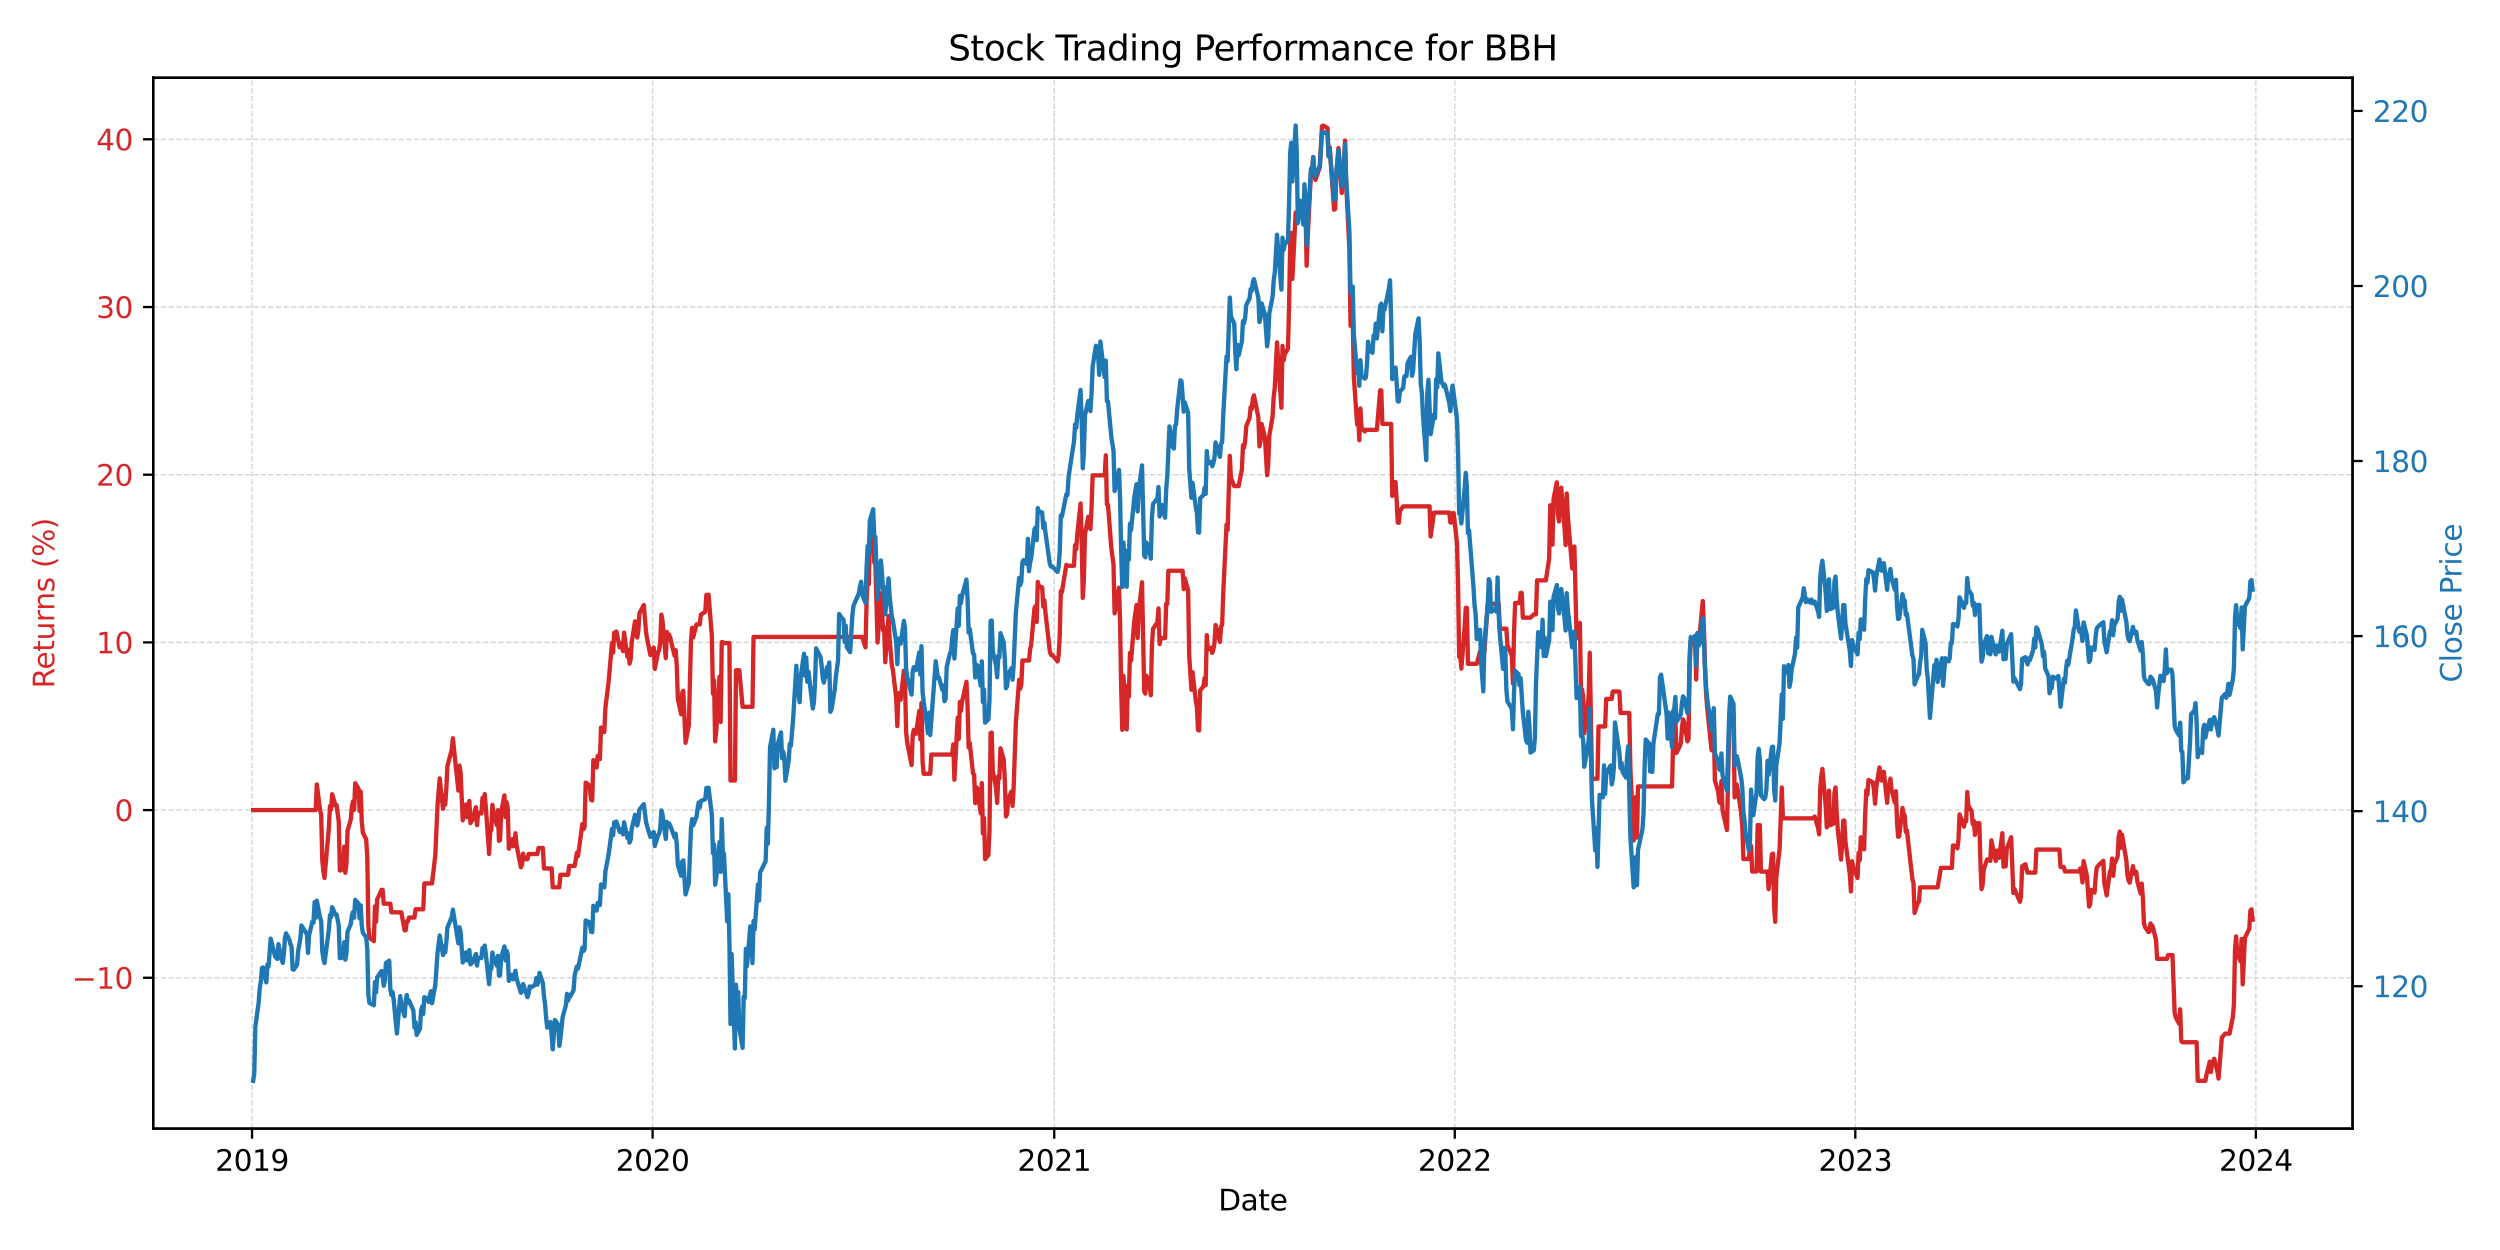 <?xml version="1.0" encoding="utf-8" standalone="no"?>
<!DOCTYPE svg PUBLIC "-//W3C//DTD SVG 1.1//EN"
  "http://www.w3.org/Graphics/SVG/1.1/DTD/svg11.dtd">
<svg xmlns:xlink="http://www.w3.org/1999/xlink" width="864pt" height="432pt" viewBox="0 0 864 432" xmlns="http://www.w3.org/2000/svg" version="1.1">
 <defs>
  <style type="text/css">*{stroke-linejoin: round; stroke-linecap: butt}</style>
 </defs>
 <g id="figure_1">
  <g id="patch_1">
   <path d="M 0 432 
L 864 432 
L 864 0 
L 0 0 
z
" style="fill: #ffffff"/>
  </g>
  <g id="axes_1">
   <g id="patch_2">
    <path d="M 52.94 390.04 
L 813.04 390.04 
L 813.04 26.88 
L 52.94 26.88 
z
" style="fill: #ffffff"/>
   </g>
   <g id="matplotlib.axis_1">
    <g id="xtick_1">
     <g id="line2d_1">
      <path d="M 87.111 390.04 
L 87.111 26.88 
" clip-path="url(#p31d3b2667e)" style="fill: none; stroke-dasharray: 1.85,0.8; stroke-dashoffset: 0; stroke: #b0b0b0; stroke-opacity: 0.5; stroke-width: 0.5"/>
     </g>
     <g id="line2d_2">
      <defs>
       <path id="m8decec720e" d="M 0 0 
L 0 3.5 
" style="stroke: #000000; stroke-width: 0.8"/>
      </defs>
      <g>
       <use xlink:href="#m8decec720e" x="87.111" y="390.04" style="stroke: #000000; stroke-width: 0.8"/>
      </g>
     </g>
     <g id="text_1">
      <!-- 2019 -->
      <g transform="translate(74.386 404.638) scale(0.1 -0.1)">
       <defs>
        <path id="DejaVuSans-32" d="M 1228 531 
L 3431 531 
L 3431 0 
L 469 0 
L 469 531 
Q 828 903 1448 1529 
Q 2069 2156 2228 2338 
Q 2531 2678 2651 2914 
Q 2772 3150 2772 3378 
Q 2772 3750 2511 3984 
Q 2250 4219 1831 4219 
Q 1534 4219 1204 4116 
Q 875 4013 500 3803 
L 500 4441 
Q 881 4594 1212 4672 
Q 1544 4750 1819 4750 
Q 2544 4750 2975 4387 
Q 3406 4025 3406 3419 
Q 3406 3131 3298 2873 
Q 3191 2616 2906 2266 
Q 2828 2175 2409 1742 
Q 1991 1309 1228 531 
z
" transform="scale(0.016)"/>
        <path id="DejaVuSans-30" d="M 2034 4250 
Q 1547 4250 1301 3770 
Q 1056 3291 1056 2328 
Q 1056 1369 1301 889 
Q 1547 409 2034 409 
Q 2525 409 2770 889 
Q 3016 1369 3016 2328 
Q 3016 3291 2770 3770 
Q 2525 4250 2034 4250 
z
M 2034 4750 
Q 2819 4750 3233 4129 
Q 3647 3509 3647 2328 
Q 3647 1150 3233 529 
Q 2819 -91 2034 -91 
Q 1250 -91 836 529 
Q 422 1150 422 2328 
Q 422 3509 836 4129 
Q 1250 4750 2034 4750 
z
" transform="scale(0.016)"/>
        <path id="DejaVuSans-31" d="M 794 531 
L 1825 531 
L 1825 4091 
L 703 3866 
L 703 4441 
L 1819 4666 
L 2450 4666 
L 2450 531 
L 3481 531 
L 3481 0 
L 794 0 
L 794 531 
z
" transform="scale(0.016)"/>
        <path id="DejaVuSans-39" d="M 703 97 
L 703 672 
Q 941 559 1184 500 
Q 1428 441 1663 441 
Q 2288 441 2617 861 
Q 2947 1281 2994 2138 
Q 2813 1869 2534 1725 
Q 2256 1581 1919 1581 
Q 1219 1581 811 2004 
Q 403 2428 403 3163 
Q 403 3881 828 4315 
Q 1253 4750 1959 4750 
Q 2769 4750 3195 4129 
Q 3622 3509 3622 2328 
Q 3622 1225 3098 567 
Q 2575 -91 1691 -91 
Q 1453 -91 1209 -44 
Q 966 3 703 97 
z
M 1959 2075 
Q 2384 2075 2632 2365 
Q 2881 2656 2881 3163 
Q 2881 3666 2632 3958 
Q 2384 4250 1959 4250 
Q 1534 4250 1286 3958 
Q 1038 3666 1038 3163 
Q 1038 2656 1286 2365 
Q 1534 2075 1959 2075 
z
" transform="scale(0.016)"/>
       </defs>
       <use xlink:href="#DejaVuSans-32"/>
       <use xlink:href="#DejaVuSans-30" x="63.623"/>
       <use xlink:href="#DejaVuSans-31" x="127.246"/>
       <use xlink:href="#DejaVuSans-39" x="190.869"/>
      </g>
     </g>
    </g>
    <g id="xtick_2">
     <g id="line2d_3">
      <path d="M 225.538 390.04 
L 225.538 26.88 
" clip-path="url(#p31d3b2667e)" style="fill: none; stroke-dasharray: 1.85,0.8; stroke-dashoffset: 0; stroke: #b0b0b0; stroke-opacity: 0.5; stroke-width: 0.5"/>
     </g>
     <g id="line2d_4">
      <g>
       <use xlink:href="#m8decec720e" x="225.538" y="390.04" style="stroke: #000000; stroke-width: 0.8"/>
      </g>
     </g>
     <g id="text_2">
      <!-- 2020 -->
      <g transform="translate(212.813 404.638) scale(0.1 -0.1)">
       <use xlink:href="#DejaVuSans-32"/>
       <use xlink:href="#DejaVuSans-30" x="63.623"/>
       <use xlink:href="#DejaVuSans-32" x="127.246"/>
       <use xlink:href="#DejaVuSans-30" x="190.869"/>
      </g>
     </g>
    </g>
    <g id="xtick_3">
     <g id="line2d_5">
      <path d="M 364.345 390.04 
L 364.345 26.88 
" clip-path="url(#p31d3b2667e)" style="fill: none; stroke-dasharray: 1.85,0.8; stroke-dashoffset: 0; stroke: #b0b0b0; stroke-opacity: 0.5; stroke-width: 0.5"/>
     </g>
     <g id="line2d_6">
      <g>
       <use xlink:href="#m8decec720e" x="364.345" y="390.04" style="stroke: #000000; stroke-width: 0.8"/>
      </g>
     </g>
     <g id="text_3">
      <!-- 2021 -->
      <g transform="translate(351.62 404.638) scale(0.1 -0.1)">
       <use xlink:href="#DejaVuSans-32"/>
       <use xlink:href="#DejaVuSans-30" x="63.623"/>
       <use xlink:href="#DejaVuSans-32" x="127.246"/>
       <use xlink:href="#DejaVuSans-31" x="190.869"/>
      </g>
     </g>
    </g>
    <g id="xtick_4">
     <g id="line2d_7">
      <path d="M 502.773 390.04 
L 502.773 26.88 
" clip-path="url(#p31d3b2667e)" style="fill: none; stroke-dasharray: 1.85,0.8; stroke-dashoffset: 0; stroke: #b0b0b0; stroke-opacity: 0.5; stroke-width: 0.5"/>
     </g>
     <g id="line2d_8">
      <g>
       <use xlink:href="#m8decec720e" x="502.773" y="390.04" style="stroke: #000000; stroke-width: 0.8"/>
      </g>
     </g>
     <g id="text_4">
      <!-- 2022 -->
      <g transform="translate(490.048 404.638) scale(0.1 -0.1)">
       <use xlink:href="#DejaVuSans-32"/>
       <use xlink:href="#DejaVuSans-30" x="63.623"/>
       <use xlink:href="#DejaVuSans-32" x="127.246"/>
       <use xlink:href="#DejaVuSans-32" x="190.869"/>
      </g>
     </g>
    </g>
    <g id="xtick_5">
     <g id="line2d_9">
      <path d="M 641.2 390.04 
L 641.2 26.88 
" clip-path="url(#p31d3b2667e)" style="fill: none; stroke-dasharray: 1.85,0.8; stroke-dashoffset: 0; stroke: #b0b0b0; stroke-opacity: 0.5; stroke-width: 0.5"/>
     </g>
     <g id="line2d_10">
      <g>
       <use xlink:href="#m8decec720e" x="641.2" y="390.04" style="stroke: #000000; stroke-width: 0.8"/>
      </g>
     </g>
     <g id="text_5">
      <!-- 2023 -->
      <g transform="translate(628.475 404.638) scale(0.1 -0.1)">
       <defs>
        <path id="DejaVuSans-33" d="M 2597 2516 
Q 3050 2419 3304 2112 
Q 3559 1806 3559 1356 
Q 3559 666 3084 287 
Q 2609 -91 1734 -91 
Q 1441 -91 1130 -33 
Q 819 25 488 141 
L 488 750 
Q 750 597 1062 519 
Q 1375 441 1716 441 
Q 2309 441 2620 675 
Q 2931 909 2931 1356 
Q 2931 1769 2642 2001 
Q 2353 2234 1838 2234 
L 1294 2234 
L 1294 2753 
L 1863 2753 
Q 2328 2753 2575 2939 
Q 2822 3125 2822 3475 
Q 2822 3834 2567 4026 
Q 2313 4219 1838 4219 
Q 1578 4219 1281 4162 
Q 984 4106 628 3988 
L 628 4550 
Q 988 4650 1302 4700 
Q 1616 4750 1894 4750 
Q 2613 4750 3031 4423 
Q 3450 4097 3450 3541 
Q 3450 3153 3228 2886 
Q 3006 2619 2597 2516 
z
" transform="scale(0.016)"/>
       </defs>
       <use xlink:href="#DejaVuSans-32"/>
       <use xlink:href="#DejaVuSans-30" x="63.623"/>
       <use xlink:href="#DejaVuSans-32" x="127.246"/>
       <use xlink:href="#DejaVuSans-33" x="190.869"/>
      </g>
     </g>
    </g>
    <g id="xtick_6">
     <g id="line2d_11">
      <path d="M 779.628 390.04 
L 779.628 26.88 
" clip-path="url(#p31d3b2667e)" style="fill: none; stroke-dasharray: 1.85,0.8; stroke-dashoffset: 0; stroke: #b0b0b0; stroke-opacity: 0.5; stroke-width: 0.5"/>
     </g>
     <g id="line2d_12">
      <g>
       <use xlink:href="#m8decec720e" x="779.628" y="390.04" style="stroke: #000000; stroke-width: 0.8"/>
      </g>
     </g>
     <g id="text_6">
      <!-- 2024 -->
      <g transform="translate(766.903 404.638) scale(0.1 -0.1)">
       <defs>
        <path id="DejaVuSans-34" d="M 2419 4116 
L 825 1625 
L 2419 1625 
L 2419 4116 
z
M 2253 4666 
L 3047 4666 
L 3047 1625 
L 3713 1625 
L 3713 1100 
L 3047 1100 
L 3047 0 
L 2419 0 
L 2419 1100 
L 313 1100 
L 313 1709 
L 2253 4666 
z
" transform="scale(0.016)"/>
       </defs>
       <use xlink:href="#DejaVuSans-32"/>
       <use xlink:href="#DejaVuSans-30" x="63.623"/>
       <use xlink:href="#DejaVuSans-32" x="127.246"/>
       <use xlink:href="#DejaVuSans-34" x="190.869"/>
      </g>
     </g>
    </g>
    <g id="text_7">
     <!-- Date -->
     <g transform="translate(421.039 418.317) scale(0.1 -0.1)">
      <defs>
       <path id="DejaVuSans-44" d="M 1259 4147 
L 1259 519 
L 2022 519 
Q 2988 519 3436 956 
Q 3884 1394 3884 2338 
Q 3884 3275 3436 3711 
Q 2988 4147 2022 4147 
L 1259 4147 
z
M 628 4666 
L 1925 4666 
Q 3281 4666 3915 4102 
Q 4550 3538 4550 2338 
Q 4550 1131 3912 565 
Q 3275 0 1925 0 
L 628 0 
L 628 4666 
z
" transform="scale(0.016)"/>
       <path id="DejaVuSans-61" d="M 2194 1759 
Q 1497 1759 1228 1600 
Q 959 1441 959 1056 
Q 959 750 1161 570 
Q 1363 391 1709 391 
Q 2188 391 2477 730 
Q 2766 1069 2766 1631 
L 2766 1759 
L 2194 1759 
z
M 3341 1997 
L 3341 0 
L 2766 0 
L 2766 531 
Q 2569 213 2275 61 
Q 1981 -91 1556 -91 
Q 1019 -91 701 211 
Q 384 513 384 1019 
Q 384 1609 779 1909 
Q 1175 2209 1959 2209 
L 2766 2209 
L 2766 2266 
Q 2766 2663 2505 2880 
Q 2244 3097 1772 3097 
Q 1472 3097 1187 3025 
Q 903 2953 641 2809 
L 641 3341 
Q 956 3463 1253 3523 
Q 1550 3584 1831 3584 
Q 2591 3584 2966 3190 
Q 3341 2797 3341 1997 
z
" transform="scale(0.016)"/>
       <path id="DejaVuSans-74" d="M 1172 4494 
L 1172 3500 
L 2356 3500 
L 2356 3053 
L 1172 3053 
L 1172 1153 
Q 1172 725 1289 603 
Q 1406 481 1766 481 
L 2356 481 
L 2356 0 
L 1766 0 
Q 1100 0 847 248 
Q 594 497 594 1153 
L 594 3053 
L 172 3053 
L 172 3500 
L 594 3500 
L 594 4494 
L 1172 4494 
z
" transform="scale(0.016)"/>
       <path id="DejaVuSans-65" d="M 3597 1894 
L 3597 1613 
L 953 1613 
Q 991 1019 1311 708 
Q 1631 397 2203 397 
Q 2534 397 2845 478 
Q 3156 559 3463 722 
L 3463 178 
Q 3153 47 2828 -22 
Q 2503 -91 2169 -91 
Q 1331 -91 842 396 
Q 353 884 353 1716 
Q 353 2575 817 3079 
Q 1281 3584 2069 3584 
Q 2775 3584 3186 3129 
Q 3597 2675 3597 1894 
z
M 3022 2063 
Q 3016 2534 2758 2815 
Q 2500 3097 2075 3097 
Q 1594 3097 1305 2825 
Q 1016 2553 972 2059 
L 3022 2063 
z
" transform="scale(0.016)"/>
      </defs>
      <use xlink:href="#DejaVuSans-44"/>
      <use xlink:href="#DejaVuSans-61" x="77.002"/>
      <use xlink:href="#DejaVuSans-74" x="138.281"/>
      <use xlink:href="#DejaVuSans-65" x="177.49"/>
     </g>
    </g>
   </g>
   <g id="matplotlib.axis_2">
    <g id="ytick_1">
     <g id="line2d_13">
      <path d="M 52.94 337.918 
L 813.04 337.918 
" clip-path="url(#p31d3b2667e)" style="fill: none; stroke-dasharray: 1.85,0.8; stroke-dashoffset: 0; stroke: #b0b0b0; stroke-opacity: 0.5; stroke-width: 0.5"/>
     </g>
     <g id="line2d_14">
      <defs>
       <path id="m240bdd474a" d="M 0 0 
L -3.5 0 
" style="stroke: #000000; stroke-width: 0.8"/>
      </defs>
      <g>
       <use xlink:href="#m240bdd474a" x="52.94" y="337.918" style="stroke: #000000; stroke-width: 0.8"/>
      </g>
     </g>
     <g id="text_8">
      <!-- −10 -->
      <g style="fill: #d62728" transform="translate(24.835 341.717) scale(0.1 -0.1)">
       <defs>
        <path id="DejaVuSans-2212" d="M 678 2272 
L 4684 2272 
L 4684 1741 
L 678 1741 
L 678 2272 
z
" transform="scale(0.016)"/>
       </defs>
       <use xlink:href="#DejaVuSans-2212"/>
       <use xlink:href="#DejaVuSans-31" x="83.789"/>
       <use xlink:href="#DejaVuSans-30" x="147.412"/>
      </g>
     </g>
    </g>
    <g id="ytick_2">
     <g id="line2d_15">
      <path d="M 52.94 279.964 
L 813.04 279.964 
" clip-path="url(#p31d3b2667e)" style="fill: none; stroke-dasharray: 1.85,0.8; stroke-dashoffset: 0; stroke: #b0b0b0; stroke-opacity: 0.5; stroke-width: 0.5"/>
     </g>
     <g id="line2d_16">
      <g>
       <use xlink:href="#m240bdd474a" x="52.94" y="279.964" style="stroke: #000000; stroke-width: 0.8"/>
      </g>
     </g>
     <g id="text_9">
      <!-- 0 -->
      <g style="fill: #d62728" transform="translate(39.578 283.764) scale(0.1 -0.1)">
       <use xlink:href="#DejaVuSans-30"/>
      </g>
     </g>
    </g>
    <g id="ytick_3">
     <g id="line2d_17">
      <path d="M 52.94 222.01 
L 813.04 222.01 
" clip-path="url(#p31d3b2667e)" style="fill: none; stroke-dasharray: 1.85,0.8; stroke-dashoffset: 0; stroke: #b0b0b0; stroke-opacity: 0.5; stroke-width: 0.5"/>
     </g>
     <g id="line2d_18">
      <g>
       <use xlink:href="#m240bdd474a" x="52.94" y="222.01" style="stroke: #000000; stroke-width: 0.8"/>
      </g>
     </g>
     <g id="text_10">
      <!-- 10 -->
      <g style="fill: #d62728" transform="translate(33.215 225.81) scale(0.1 -0.1)">
       <use xlink:href="#DejaVuSans-31"/>
       <use xlink:href="#DejaVuSans-30" x="63.623"/>
      </g>
     </g>
    </g>
    <g id="ytick_4">
     <g id="line2d_19">
      <path d="M 52.94 164.057 
L 813.04 164.057 
" clip-path="url(#p31d3b2667e)" style="fill: none; stroke-dasharray: 1.85,0.8; stroke-dashoffset: 0; stroke: #b0b0b0; stroke-opacity: 0.5; stroke-width: 0.5"/>
     </g>
     <g id="line2d_20">
      <g>
       <use xlink:href="#m240bdd474a" x="52.94" y="164.057" style="stroke: #000000; stroke-width: 0.8"/>
      </g>
     </g>
     <g id="text_11">
      <!-- 20 -->
      <g style="fill: #d62728" transform="translate(33.215 167.856) scale(0.1 -0.1)">
       <use xlink:href="#DejaVuSans-32"/>
       <use xlink:href="#DejaVuSans-30" x="63.623"/>
      </g>
     </g>
    </g>
    <g id="ytick_5">
     <g id="line2d_21">
      <path d="M 52.94 106.103 
L 813.04 106.103 
" clip-path="url(#p31d3b2667e)" style="fill: none; stroke-dasharray: 1.85,0.8; stroke-dashoffset: 0; stroke: #b0b0b0; stroke-opacity: 0.5; stroke-width: 0.5"/>
     </g>
     <g id="line2d_22">
      <g>
       <use xlink:href="#m240bdd474a" x="52.94" y="106.103" style="stroke: #000000; stroke-width: 0.8"/>
      </g>
     </g>
     <g id="text_12">
      <!-- 30 -->
      <g style="fill: #d62728" transform="translate(33.215 109.902) scale(0.1 -0.1)">
       <use xlink:href="#DejaVuSans-33"/>
       <use xlink:href="#DejaVuSans-30" x="63.623"/>
      </g>
     </g>
    </g>
    <g id="ytick_6">
     <g id="line2d_23">
      <path d="M 52.94 48.149 
L 813.04 48.149 
" clip-path="url(#p31d3b2667e)" style="fill: none; stroke-dasharray: 1.85,0.8; stroke-dashoffset: 0; stroke: #b0b0b0; stroke-opacity: 0.5; stroke-width: 0.5"/>
     </g>
     <g id="line2d_24">
      <g>
       <use xlink:href="#m240bdd474a" x="52.94" y="48.149" style="stroke: #000000; stroke-width: 0.8"/>
      </g>
     </g>
     <g id="text_13">
      <!-- 40 -->
      <g style="fill: #d62728" transform="translate(33.215 51.948) scale(0.1 -0.1)">
       <use xlink:href="#DejaVuSans-34"/>
       <use xlink:href="#DejaVuSans-30" x="63.623"/>
      </g>
     </g>
    </g>
    <g id="text_14">
     <!-- Returns (%) -->
     <g style="fill: #d62728" transform="translate(18.756 237.898) rotate(-90) scale(0.1 -0.1)">
      <defs>
       <path id="DejaVuSans-52" d="M 2841 2188 
Q 3044 2119 3236 1894 
Q 3428 1669 3622 1275 
L 4263 0 
L 3584 0 
L 2988 1197 
Q 2756 1666 2539 1819 
Q 2322 1972 1947 1972 
L 1259 1972 
L 1259 0 
L 628 0 
L 628 4666 
L 2053 4666 
Q 2853 4666 3247 4331 
Q 3641 3997 3641 3322 
Q 3641 2881 3436 2590 
Q 3231 2300 2841 2188 
z
M 1259 4147 
L 1259 2491 
L 2053 2491 
Q 2509 2491 2742 2702 
Q 2975 2913 2975 3322 
Q 2975 3731 2742 3939 
Q 2509 4147 2053 4147 
L 1259 4147 
z
" transform="scale(0.016)"/>
       <path id="DejaVuSans-75" d="M 544 1381 
L 544 3500 
L 1119 3500 
L 1119 1403 
Q 1119 906 1312 657 
Q 1506 409 1894 409 
Q 2359 409 2629 706 
Q 2900 1003 2900 1516 
L 2900 3500 
L 3475 3500 
L 3475 0 
L 2900 0 
L 2900 538 
Q 2691 219 2414 64 
Q 2138 -91 1772 -91 
Q 1169 -91 856 284 
Q 544 659 544 1381 
z
M 1991 3584 
L 1991 3584 
z
" transform="scale(0.016)"/>
       <path id="DejaVuSans-72" d="M 2631 2963 
Q 2534 3019 2420 3045 
Q 2306 3072 2169 3072 
Q 1681 3072 1420 2755 
Q 1159 2438 1159 1844 
L 1159 0 
L 581 0 
L 581 3500 
L 1159 3500 
L 1159 2956 
Q 1341 3275 1631 3429 
Q 1922 3584 2338 3584 
Q 2397 3584 2469 3576 
Q 2541 3569 2628 3553 
L 2631 2963 
z
" transform="scale(0.016)"/>
       <path id="DejaVuSans-6e" d="M 3513 2113 
L 3513 0 
L 2938 0 
L 2938 2094 
Q 2938 2591 2744 2837 
Q 2550 3084 2163 3084 
Q 1697 3084 1428 2787 
Q 1159 2491 1159 1978 
L 1159 0 
L 581 0 
L 581 3500 
L 1159 3500 
L 1159 2956 
Q 1366 3272 1645 3428 
Q 1925 3584 2291 3584 
Q 2894 3584 3203 3211 
Q 3513 2838 3513 2113 
z
" transform="scale(0.016)"/>
       <path id="DejaVuSans-73" d="M 2834 3397 
L 2834 2853 
Q 2591 2978 2328 3040 
Q 2066 3103 1784 3103 
Q 1356 3103 1142 2972 
Q 928 2841 928 2578 
Q 928 2378 1081 2264 
Q 1234 2150 1697 2047 
L 1894 2003 
Q 2506 1872 2764 1633 
Q 3022 1394 3022 966 
Q 3022 478 2636 193 
Q 2250 -91 1575 -91 
Q 1294 -91 989 -36 
Q 684 19 347 128 
L 347 722 
Q 666 556 975 473 
Q 1284 391 1588 391 
Q 1994 391 2212 530 
Q 2431 669 2431 922 
Q 2431 1156 2273 1281 
Q 2116 1406 1581 1522 
L 1381 1569 
Q 847 1681 609 1914 
Q 372 2147 372 2553 
Q 372 3047 722 3315 
Q 1072 3584 1716 3584 
Q 2034 3584 2315 3537 
Q 2597 3491 2834 3397 
z
" transform="scale(0.016)"/>
       <path id="DejaVuSans-20" transform="scale(0.016)"/>
       <path id="DejaVuSans-28" d="M 1984 4856 
Q 1566 4138 1362 3434 
Q 1159 2731 1159 2009 
Q 1159 1288 1364 580 
Q 1569 -128 1984 -844 
L 1484 -844 
Q 1016 -109 783 600 
Q 550 1309 550 2009 
Q 550 2706 781 3412 
Q 1013 4119 1484 4856 
L 1984 4856 
z
" transform="scale(0.016)"/>
       <path id="DejaVuSans-25" d="M 4653 2053 
Q 4381 2053 4226 1822 
Q 4072 1591 4072 1178 
Q 4072 772 4226 539 
Q 4381 306 4653 306 
Q 4919 306 5073 539 
Q 5228 772 5228 1178 
Q 5228 1588 5073 1820 
Q 4919 2053 4653 2053 
z
M 4653 2450 
Q 5147 2450 5437 2106 
Q 5728 1763 5728 1178 
Q 5728 594 5436 251 
Q 5144 -91 4653 -91 
Q 4153 -91 3862 251 
Q 3572 594 3572 1178 
Q 3572 1766 3864 2108 
Q 4156 2450 4653 2450 
z
M 1428 4353 
Q 1159 4353 1004 4120 
Q 850 3888 850 3481 
Q 850 3069 1003 2837 
Q 1156 2606 1428 2606 
Q 1700 2606 1854 2837 
Q 2009 3069 2009 3481 
Q 2009 3884 1853 4118 
Q 1697 4353 1428 4353 
z
M 4250 4750 
L 4750 4750 
L 1831 -91 
L 1331 -91 
L 4250 4750 
z
M 1428 4750 
Q 1922 4750 2215 4408 
Q 2509 4066 2509 3481 
Q 2509 2891 2217 2550 
Q 1925 2209 1428 2209 
Q 931 2209 642 2551 
Q 353 2894 353 3481 
Q 353 4063 643 4406 
Q 934 4750 1428 4750 
z
" transform="scale(0.016)"/>
       <path id="DejaVuSans-29" d="M 513 4856 
L 1013 4856 
Q 1481 4119 1714 3412 
Q 1947 2706 1947 2009 
Q 1947 1309 1714 600 
Q 1481 -109 1013 -844 
L 513 -844 
Q 928 -128 1133 580 
Q 1338 1288 1338 2009 
Q 1338 2731 1133 3434 
Q 928 4138 513 4856 
z
" transform="scale(0.016)"/>
      </defs>
      <use xlink:href="#DejaVuSans-52"/>
      <use xlink:href="#DejaVuSans-65" x="64.982"/>
      <use xlink:href="#DejaVuSans-74" x="126.506"/>
      <use xlink:href="#DejaVuSans-75" x="165.715"/>
      <use xlink:href="#DejaVuSans-72" x="229.094"/>
      <use xlink:href="#DejaVuSans-6e" x="268.457"/>
      <use xlink:href="#DejaVuSans-73" x="331.836"/>
      <use xlink:href="#DejaVuSans-20" x="383.936"/>
      <use xlink:href="#DejaVuSans-28" x="415.723"/>
      <use xlink:href="#DejaVuSans-25" x="454.736"/>
      <use xlink:href="#DejaVuSans-29" x="549.756"/>
     </g>
    </g>
   </g>
   <g id="line2d_25">
    <path d="M 87.49 279.964 
L 109.107 279.964 
L 109.487 271.101 
L 110.624 280.01 
L 111.004 281.615 
L 111.383 297.333 
L 111.762 301.078 
L 112.141 303.395 
L 113.658 286.067 
L 114.038 278.586 
L 114.417 279.697 
L 114.796 274.488 
L 115.934 278.405 
L 116.313 278.228 
L 117.072 283.931 
L 117.451 300.856 
L 118.589 300.498 
L 118.968 292.613 
L 119.347 301.654 
L 119.727 298.539 
L 120.106 287.182 
L 121.244 283.174 
L 121.623 278.718 
L 122.002 276.936 
L 122.381 279.878 
L 122.761 270.702 
L 123.898 272.57 
L 124.278 280.277 
L 124.657 273.554 
L 125.036 284.108 
L 125.415 287.848 
L 126.553 290.029 
L 126.932 296.268 
L 127.312 320.092 
L 127.691 324.105 
L 129.208 325.261 
L 129.587 313.237 
L 129.966 318.578 
L 130.346 310.785 
L 130.725 310.073 
L 131.863 307.534 
L 132.242 307.534 
L 132.621 312.324 
L 134.897 312.324 
L 135.276 315.287 
L 138.689 315.287 
L 139.827 321.499 
L 140.206 321.499 
L 140.585 318.416 
L 140.965 318.416 
L 141.344 317.11 
L 143.24 317.11 
L 143.62 314.245 
L 146.274 314.245 
L 146.654 305.309 
L 149.308 305.309 
L 150.446 295.49 
L 151.205 278.381 
L 151.963 269.022 
L 153.101 279.489 
L 153.48 274.88 
L 153.859 278.057 
L 154.239 272.894 
L 154.618 264.779 
L 156.135 259.062 
L 156.514 255.143 
L 158.41 273.218 
L 158.79 264.596 
L 159.169 266.9 
L 159.927 283.502 
L 161.065 278.015 
L 161.444 282.441 
L 161.824 280.873 
L 162.203 276.813 
L 162.582 284.469 
L 163.72 282.671 
L 164.099 280.09 
L 164.478 278.982 
L 164.858 285.159 
L 165.237 280.963 
L 166.375 281.15 
L 166.754 275.753 
L 167.133 277.78 
L 167.513 274.415 
L 167.892 278.841 
L 169.03 295.119 
L 169.409 287.557 
L 169.788 286.867 
L 170.167 278.151 
L 170.547 281.01 
L 171.684 285.159 
L 172.064 279.996 
L 172.443 290.599 
L 172.822 290.326 
L 173.201 280.686 
L 174.339 274.88 
L 174.718 282.394 
L 175.098 277.231 
L 175.477 279.348 
L 175.856 293.321 
L 176.994 290.003 
L 177.373 292.49 
L 177.752 291.429 
L 178.132 287.97 
L 178.511 292.03 
L 180.028 299.733 
L 180.407 298.808 
L 180.786 295.03 
L 181.166 296.916 
L 182.303 296.916 
L 182.683 295.145 
L 185.717 295.145 
L 186.096 293.069 
L 187.613 293.069 
L 187.992 300.143 
L 190.647 300.143 
L 191.026 306.647 
L 193.302 306.647 
L 193.681 302.33 
L 196.336 302.33 
L 196.715 299.275 
L 198.611 299.275 
L 199.37 294.735 
L 199.749 295.871 
L 201.266 284.8 
L 201.645 286.569 
L 202.025 285.844 
L 202.404 270.463 
L 203.542 271.322 
L 203.921 273.137 
L 204.3 276.449 
L 204.679 276.633 
L 205.059 262.703 
L 206.196 265.243 
L 206.576 261.206 
L 206.955 261.659 
L 207.334 262.338 
L 207.713 251.451 
L 208.851 252.994 
L 209.23 244.509 
L 209.989 238.472 
L 210.368 235.294 
L 211.506 222.181 
L 211.885 225.539 
L 212.264 218.689 
L 213.023 218.278 
L 214.161 223.724 
L 214.54 222.361 
L 214.919 222.181 
L 215.298 224.994 
L 215.678 218.643 
L 216.815 226.948 
L 217.195 224.587 
L 217.574 229.349 
L 217.953 227.899 
L 218.332 221.955 
L 219.47 214.74 
L 219.849 218.37 
L 220.229 220.319 
L 220.608 217.825 
L 220.987 211.927 
L 222.504 209.096 
L 223.263 218.426 
L 223.642 220.749 
L 224.78 226.393 
L 225.159 224.712 
L 225.918 223.802 
L 226.297 231.174 
L 227.435 225.303 
L 227.814 224.712 
L 228.193 221.525 
L 228.572 212.417 
L 228.952 214.421 
L 230.089 227.442 
L 230.469 218.426 
L 230.848 220.703 
L 231.227 219.294 
L 231.606 220.338 
L 233.123 226.624 
L 233.503 224.666 
L 233.882 230.084 
L 234.261 241.373 
L 235.399 246.837 
L 235.778 239.368 
L 236.157 238.731 
L 236.916 256.717 
L 238.054 250.707 
L 238.812 221.386 
L 239.191 216.971 
L 239.571 220.25 
L 240.708 215.788 
L 241.846 215.788 
L 242.225 212.401 
L 243.742 211.452 
L 244.122 205.581 
L 244.501 207.341 
L 244.88 205.489 
L 246.018 219.859 
L 246.397 239.733 
L 246.776 235.126 
L 247.156 256.225 
L 247.535 252.7 
L 248.673 233.861 
L 249.052 249.491 
L 249.431 221.935 
L 249.811 221.935 
L 250.19 222.26 
L 252.086 222.26 
L 252.465 269.739 
L 253.982 269.739 
L 254.362 231.641 
L 255.499 231.641 
L 256.637 244.255 
L 260.05 244.255 
L 260.43 220.131 
L 297.976 220.131 
L 299.113 223.725 
L 299.493 207.886 
L 299.872 198.59 
L 300.251 201.882 
L 300.631 187.153 
L 301.768 182.22 
L 302.148 194.422 
L 302.527 194.5 
L 303.285 222.04 
L 304.423 204.979 
L 304.802 210.49 
L 305.182 217.794 
L 305.561 216.84 
L 305.94 228.852 
L 307.078 212.9 
L 307.457 220.934 
L 308.216 229.807 
L 308.595 231.642 
L 309.733 241.361 
L 310.112 250.924 
L 310.491 239.564 
L 310.87 240.48 
L 311.25 241.858 
L 312.387 231.759 
L 312.767 234.856 
L 313.146 252.95 
L 313.525 256.626 
L 315.042 264.388 
L 315.421 254.25 
L 315.801 252.263 
L 316.18 252.376 
L 316.559 253.602 
L 317.697 245.685 
L 318.076 255.554 
L 318.455 242.968 
L 318.835 263.204 
L 319.214 267.411 
L 321.489 267.411 
L 321.869 260.778 
L 329.075 260.778 
L 329.454 257.271 
L 329.833 269.457 
L 330.971 248.037 
L 331.35 255.423 
L 331.729 242.608 
L 332.109 245.673 
L 332.488 242.533 
L 334.005 235.626 
L 334.384 243.788 
L 334.763 258.339 
L 335.143 256.825 
L 336.28 267.351 
L 336.66 267.685 
L 337.039 277.547 
L 337.418 272.043 
L 337.797 272.485 
L 338.935 281.055 
L 339.314 270.641 
L 339.694 288.074 
L 340.073 282.719 
L 340.452 296.902 
L 341.59 295.497 
L 341.969 286.964 
L 342.348 253.392 
L 342.728 253.171 
L 343.107 266.317 
L 344.245 272.451 
L 344.624 277.472 
L 345.003 268.314 
L 345.382 269.015 
L 345.762 258.597 
L 346.899 262.626 
L 347.279 270.012 
L 347.658 282.164 
L 348.037 281.276 
L 348.416 276.363 
L 349.554 273.557 
L 349.933 278.507 
L 350.313 272.23 
L 351.071 249.919 
L 352.209 234.959 
L 352.588 237.991 
L 352.967 236.586 
L 353.347 228.274 
L 355.622 228.274 
L 356.002 224.519 
L 356.381 222.736 
L 357.519 210.141 
L 357.898 209.47 
L 358.277 214.933 
L 358.656 201.112 
L 359.036 202.56 
L 360.173 203.016 
L 360.553 209.651 
L 360.932 207.453 
L 361.311 211.702 
L 362.828 225.126 
L 363.207 226.318 
L 363.587 226.242 
L 365.483 228.595 
L 365.862 226.431 
L 366.241 219.683 
L 366.621 204.32 
L 367 204.656 
L 368.517 195.224 
L 368.896 195.521 
L 371.172 195.521 
L 371.551 188.387 
L 371.93 189.867 
L 372.309 184.605 
L 373.447 174.01 
L 373.826 186.766 
L 374.206 206.623 
L 374.585 200.134 
L 374.964 184.569 
L 376.102 178.586 
L 376.481 179.162 
L 376.86 182.838 
L 377.24 175.38 
L 377.619 164.278 
L 381.791 164.278 
L 382.17 157.351 
L 382.549 174.325 
L 382.929 174.468 
L 384.066 189.336 
L 384.825 195.067 
L 385.204 211.967 
L 385.583 210.262 
L 386.721 203.12 
L 387.1 215.121 
L 387.48 237.932 
L 387.859 252.221 
L 388.238 233.546 
L 389.376 252.078 
L 389.755 236.846 
L 390.134 240.762 
L 390.514 225.674 
L 390.893 228.321 
L 392.031 214.362 
L 392.789 209.104 
L 393.168 220.489 
L 393.548 211.531 
L 394.685 201.231 
L 395.444 238.878 
L 395.823 239.71 
L 396.202 233.51 
L 397.34 237.136 
L 397.719 240.289 
L 398.099 223.173 
L 398.478 217.372 
L 399.995 215.084 
L 400.374 210.262 
L 400.753 222.594 
L 401.133 220.526 
L 402.65 220.526 
L 403.029 208.692 
L 403.408 208.692 
L 403.787 197.25 
L 408.718 197.25 
L 409.097 203.609 
L 409.476 199.871 
L 410.614 204.029 
L 410.993 226.601 
L 411.752 238.376 
L 412.131 232.296 
L 413.269 242.29 
L 413.648 244.318 
L 414.027 252.285 
L 414.407 252.458 
L 414.786 238.552 
L 415.924 237.224 
L 416.303 234.324 
L 416.682 236.804 
L 417.061 219.51 
L 417.441 224.506 
L 418.578 223.842 
L 418.958 225.622 
L 419.337 224.4 
L 419.716 222.34 
L 420.095 216.013 
L 421.612 221.849 
L 421.992 216.539 
L 422.371 216.013 
L 422.75 204.973 
L 423.888 181.317 
L 424.267 183.168 
L 425.026 157.558 
L 425.405 165.175 
L 426.543 168.005 
L 428.06 168.005 
L 429.197 162.237 
L 429.577 153.871 
L 429.956 154.688 
L 430.335 152.305 
L 430.714 147.247 
L 431.852 144.543 
L 432.231 140.73 
L 432.611 141.371 
L 432.99 137.742 
L 433.369 136.637 
L 434.886 144.222 
L 435.266 154.263 
L 435.645 152.341 
L 436.024 146.57 
L 437.162 151.163 
L 437.92 164.232 
L 438.3 160.527 
L 438.679 150.595 
L 439.817 143.866 
L 440.196 137.101 
L 440.575 133.789 
L 441.334 118.334 
L 442.851 140.91 
L 443.23 119.547 
L 443.609 124.566 
L 443.988 122.431 
L 445.126 120.473 
L 445.505 105.482 
L 445.885 84.616 
L 446.264 80.486 
L 446.643 96.402 
L 447.781 73.434 
L 451.194 73.434 
L 451.573 91.829 
L 451.953 81.628 
L 453.09 59.041 
L 453.47 59.967 
L 453.849 54.255 
L 454.228 60.229 
L 454.607 62.157 
L 456.124 57.818 
L 456.883 43.65 
L 457.262 43.387 
L 458.779 44.242 
L 459.158 53.884 
L 459.538 50.843 
L 461.055 72.466 
L 461.434 72.208 
L 461.813 60.934 
L 462.572 51.176 
L 463.71 66.683 
L 464.089 58.782 
L 464.468 58.594 
L 464.847 48.581 
L 465.227 63.417 
L 466.364 86.267 
L 466.744 112.601 
L 467.123 112.046 
L 467.502 109.672 
L 467.881 130.144 
L 469.019 146.686 
L 469.398 144.054 
L 469.778 152.139 
L 470.157 141.162 
L 470.536 147.838 
L 471.674 149.098 
L 472.053 148.543 
L 475.846 148.543 
L 476.983 134.915 
L 477.363 134.915 
L 477.742 146.496 
L 480.776 146.496 
L 481.155 171.369 
L 482.293 166.587 
L 482.672 172.626 
L 483.051 180.569 
L 483.431 180.675 
L 483.81 176.507 
L 484.948 174.995 
L 494.05 174.995 
L 494.429 185.411 
L 495.567 177.145 
L 500.876 177.145 
L 501.256 180.589 
L 501.635 180.589 
L 502.014 177.363 
L 502.393 177.363 
L 503.531 187.632 
L 503.91 201.968 
L 504.29 227.041 
L 504.669 226.572 
L 505.048 231.076 
L 506.186 216.558 
L 506.565 210.074 
L 506.944 210.074 
L 507.324 229.414 
L 510.358 229.414 
L 511.495 225.232 
L 513.013 225.232 
L 514.15 208.816 
L 515.288 208.816 
L 515.667 208.656 
L 517.943 208.656 
L 518.322 217.274 
L 520.598 217.274 
L 520.977 223.024 
L 522.494 226.495 
L 522.873 236.214 
L 523.252 218.35 
L 523.632 208.382 
L 525.149 208.382 
L 525.528 204.915 
L 525.907 204.915 
L 526.286 213.463 
L 528.941 213.463 
L 530.079 212.327 
L 530.837 212.327 
L 531.217 200.583 
L 534.251 200.583 
L 535.388 192.968 
L 535.768 174.625 
L 536.526 188.206 
L 536.905 172.474 
L 538.043 166.68 
L 538.422 177.566 
L 538.802 180.215 
L 539.181 169.617 
L 539.56 168.543 
L 540.698 182.287 
L 541.077 188.373 
L 541.457 170.569 
L 541.836 178.393 
L 543.353 196.444 
L 543.732 191.147 
L 544.111 188.87 
L 544.87 220.622 
L 546.008 215.283 
L 546.387 238.714 
L 546.766 238.342 
L 547.145 240.702 
L 547.525 253.41 
L 548.662 244.554 
L 549.042 240.66 
L 549.421 225.589 
L 550.179 269.146 
L 552.076 269.146 
L 552.455 251.066 
L 554.73 251.066 
L 555.11 241.553 
L 557.006 241.553 
L 557.385 238.987 
L 559.661 238.987 
L 560.04 246.408 
L 563.074 246.408 
L 563.453 265.351 
L 564.591 290.474 
L 564.97 287.683 
L 565.349 275.444 
L 565.729 289.442 
L 566.108 271.791 
L 577.865 271.791 
L 578.244 255.342 
L 578.623 254.273 
L 579.003 248.895 
L 579.382 260.205 
L 580.52 257.951 
L 580.899 256.686 
L 581.278 251.584 
L 581.657 248.619 
L 582.037 249.369 
L 583.174 256.212 
L 583.554 255.497 
L 583.933 230.036 
L 584.312 221.574 
L 584.691 222.604 
L 585.829 221.06 
L 586.208 234.82 
L 586.588 219.795 
L 587.346 219.795 
L 588.484 207.717 
L 588.863 217.205 
L 589.242 230.638 
L 589.622 239.567 
L 590.001 244.671 
L 591.518 259.299 
L 591.897 253.041 
L 592.276 249.095 
L 592.656 269.704 
L 593.794 273.529 
L 594.173 277.116 
L 594.552 277.595 
L 594.931 269.861 
L 595.311 280.065 
L 596.828 286.842 
L 597.586 252.763 
L 597.965 243.754 
L 599.103 247.1 
L 599.482 275.56 
L 599.862 274.406 
L 600.241 271.136 
L 600.62 273.328 
L 601.758 281.102 
L 602.137 285.526 
L 602.516 296.889 
L 604.413 296.889 
L 604.792 292.36 
L 605.171 292.36 
L 605.55 301.198 
L 607.067 301.198 
L 607.447 285.159 
L 608.205 285.159 
L 608.584 301.233 
L 610.86 301.233 
L 611.239 307.304 
L 612.377 295.235 
L 612.756 295.005 
L 613.135 313.532 
L 613.515 318.58 
L 613.894 303.129 
L 615.032 293.335 
L 615.79 272.155 
L 616.169 282.822 
L 626.409 282.822 
L 627.168 282.195 
L 628.306 286.068 
L 628.685 288.336 
L 629.064 272.631 
L 629.443 268.131 
L 629.823 265.758 
L 630.96 278.529 
L 631.34 285.927 
L 631.719 281.67 
L 632.098 273.258 
L 632.477 285.23 
L 633.615 284.635 
L 633.994 273.994 
L 634.374 272.142 
L 634.753 281.04 
L 635.132 286.519 
L 636.27 297.076 
L 636.649 291.431 
L 637.028 283.579 
L 637.408 283.614 
L 637.787 290.977 
L 639.304 302.16 
L 639.683 308.083 
L 640.062 297.639 
L 640.442 299.46 
L 641.959 303.421 
L 642.338 294.762 
L 642.717 297.287 
L 643.096 289.364 
L 644.234 293.502 
L 644.613 281.124 
L 644.993 273.131 
L 645.372 274.638 
L 645.751 269.557 
L 647.268 270.399 
L 647.648 273.061 
L 648.027 277.758 
L 648.406 272.289 
L 649.544 265.243 
L 649.923 268.293 
L 650.302 269.765 
L 650.682 266.891 
L 651.061 266.751 
L 652.199 277.445 
L 652.578 271.413 
L 652.957 271.064 
L 653.336 269.099 
L 653.716 272.92 
L 654.853 277.374 
L 655.233 273.448 
L 655.612 284.174 
L 655.991 289.188 
L 656.37 288.977 
L 657.508 279.233 
L 657.887 281.336 
L 658.267 281.825 
L 658.646 287.505 
L 659.025 286.98 
L 660.921 303.844 
L 661.301 305.245 
L 661.68 315.517 
L 662.818 312.013 
L 663.197 311.555 
L 663.576 306.682 
L 669.644 306.682 
L 670.782 299.928 
L 674.575 299.928 
L 674.954 292.195 
L 676.092 292.402 
L 676.471 293.207 
L 676.85 290.163 
L 677.229 281.45 
L 678.746 285.685 
L 679.126 283.446 
L 679.505 283.794 
L 679.884 273.717 
L 680.263 278.406 
L 681.401 280.399 
L 681.78 284.81 
L 682.16 283.689 
L 682.539 288.553 
L 682.918 284.564 
L 684.056 284.494 
L 684.435 297.966 
L 684.814 307.277 
L 685.194 305.773 
L 685.573 300.451 
L 686.711 297.056 
L 687.469 296.949 
L 687.848 297.515 
L 688.228 290.43 
L 689.365 296.312 
L 689.745 297.551 
L 690.124 293.939 
L 690.503 294.964 
L 690.882 296.49 
L 692.02 287.95 
L 692.399 299.536 
L 692.779 298.366 
L 693.158 299.394 
L 693.537 293.37 
L 695.054 289.331 
L 695.813 308.606 
L 696.192 307.222 
L 698.088 311.652 
L 698.467 309.667 
L 698.847 299.394 
L 699.985 298.686 
L 700.364 300.422 
L 700.743 301.589 
L 703.398 301.589 
L 703.777 293.611 
L 711.741 293.611 
L 712.121 299.665 
L 713.258 299.665 
L 713.638 301.173 
L 718.568 301.173 
L 718.947 300.133 
L 719.326 301.796 
L 719.706 304.946 
L 720.085 297.57 
L 721.223 302.766 
L 721.981 313.29 
L 722.36 312.563 
L 722.74 307.544 
L 723.877 308.48 
L 724.257 303.075 
L 724.636 299.89 
L 725.395 298.888 
L 726.912 297.5 
L 727.291 305.604 
L 727.67 307.162 
L 728.049 309.447 
L 729.187 301.138 
L 729.566 300.756 
L 729.946 296.704 
L 730.325 302.662 
L 730.704 298.714 
L 731.842 296.081 
L 732.221 289.262 
L 732.6 287.39 
L 732.98 292.965 
L 733.359 288.465 
L 734.876 297.434 
L 735.255 302.592 
L 735.634 304.289 
L 736.014 305.051 
L 737.151 299.337 
L 737.531 301.448 
L 737.91 302.039 
L 738.289 301.312 
L 738.668 304.633 
L 739.806 308.789 
L 740.185 305.364 
L 740.565 310.139 
L 740.944 319.108 
L 741.323 320.388 
L 742.461 322.05 
L 742.84 322.016 
L 743.219 319.143 
L 743.978 320.252 
L 745.116 324.822 
L 745.495 331.367 
L 748.908 331.367 
L 749.287 330.082 
L 750.804 330.082 
L 751.563 350.065 
L 751.942 351.589 
L 753.08 353.722 
L 753.459 348.813 
L 753.839 359.754 
L 754.218 360.193 
L 759.148 360.193 
L 759.527 373.533 
L 762.182 373.533 
L 762.561 371.414 
L 763.699 366.915 
L 764.078 370.501 
L 764.458 367.796 
L 765.216 365.907 
L 766.354 370.406 
L 766.733 372.75 
L 767.871 358.572 
L 769.009 357.233 
L 770.526 357.233 
L 771.663 351.525 
L 772.043 347.15 
L 772.422 328.198 
L 772.801 323.63 
L 773.18 329.633 
L 774.318 332.212 
L 774.697 324.512 
L 775.077 340.207 
L 775.835 324.118 
L 777.352 320.973 
L 777.731 314.747 
L 778.111 314.255 
L 778.49 317.827 
L 778.49 317.827 
" clip-path="url(#p31d3b2667e)" style="fill: none; stroke: #d62728; stroke-width: 1.5; stroke-linecap: square"/>
   </g>
   <g id="patch_3">
    <path d="M 52.94 390.04 
L 52.94 26.88 
" style="fill: none; stroke: #000000; stroke-width: 0.8; stroke-linejoin: miter; stroke-linecap: square"/>
   </g>
   <g id="patch_4">
    <path d="M 813.04 390.04 
L 813.04 26.88 
" style="fill: none; stroke: #000000; stroke-width: 0.8; stroke-linejoin: miter; stroke-linecap: square"/>
   </g>
   <g id="patch_5">
    <path d="M 52.94 390.04 
L 813.04 390.04 
" style="fill: none; stroke: #000000; stroke-width: 0.8; stroke-linejoin: miter; stroke-linecap: square"/>
   </g>
   <g id="patch_6">
    <path d="M 52.94 26.88 
L 813.04 26.88 
" style="fill: none; stroke: #000000; stroke-width: 0.8; stroke-linejoin: miter; stroke-linecap: square"/>
   </g>
  </g>
  <g id="axes_2">
   <g id="matplotlib.axis_3">
    <g id="ytick_7">
     <g id="line2d_26">
      <defs>
       <path id="md0f5e90c46" d="M 0 0 
L 3.5 0 
" style="stroke: #000000; stroke-width: 0.8"/>
      </defs>
      <g>
       <use xlink:href="#md0f5e90c46" x="813.04" y="340.839" style="stroke: #000000; stroke-width: 0.8"/>
      </g>
     </g>
     <g id="text_15">
      <!-- 120 -->
      <g style="fill: #1f77b4" transform="translate(820.04 344.638) scale(0.1 -0.1)">
       <use xlink:href="#DejaVuSans-31"/>
       <use xlink:href="#DejaVuSans-32" x="63.623"/>
       <use xlink:href="#DejaVuSans-30" x="127.246"/>
      </g>
     </g>
    </g>
    <g id="ytick_8">
     <g id="line2d_27">
      <g>
       <use xlink:href="#md0f5e90c46" x="813.04" y="280.339" style="stroke: #000000; stroke-width: 0.8"/>
      </g>
     </g>
     <g id="text_16">
      <!-- 140 -->
      <g style="fill: #1f77b4" transform="translate(820.04 284.139) scale(0.1 -0.1)">
       <use xlink:href="#DejaVuSans-31"/>
       <use xlink:href="#DejaVuSans-34" x="63.623"/>
       <use xlink:href="#DejaVuSans-30" x="127.246"/>
      </g>
     </g>
    </g>
    <g id="ytick_9">
     <g id="line2d_28">
      <g>
       <use xlink:href="#md0f5e90c46" x="813.04" y="219.84" style="stroke: #000000; stroke-width: 0.8"/>
      </g>
     </g>
     <g id="text_17">
      <!-- 160 -->
      <g style="fill: #1f77b4" transform="translate(820.04 223.639) scale(0.1 -0.1)">
       <defs>
        <path id="DejaVuSans-36" d="M 2113 2584 
Q 1688 2584 1439 2293 
Q 1191 2003 1191 1497 
Q 1191 994 1439 701 
Q 1688 409 2113 409 
Q 2538 409 2786 701 
Q 3034 994 3034 1497 
Q 3034 2003 2786 2293 
Q 2538 2584 2113 2584 
z
M 3366 4563 
L 3366 3988 
Q 3128 4100 2886 4159 
Q 2644 4219 2406 4219 
Q 1781 4219 1451 3797 
Q 1122 3375 1075 2522 
Q 1259 2794 1537 2939 
Q 1816 3084 2150 3084 
Q 2853 3084 3261 2657 
Q 3669 2231 3669 1497 
Q 3669 778 3244 343 
Q 2819 -91 2113 -91 
Q 1303 -91 875 529 
Q 447 1150 447 2328 
Q 447 3434 972 4092 
Q 1497 4750 2381 4750 
Q 2619 4750 2861 4703 
Q 3103 4656 3366 4563 
z
" transform="scale(0.016)"/>
       </defs>
       <use xlink:href="#DejaVuSans-31"/>
       <use xlink:href="#DejaVuSans-36" x="63.623"/>
       <use xlink:href="#DejaVuSans-30" x="127.246"/>
      </g>
     </g>
    </g>
    <g id="ytick_10">
     <g id="line2d_29">
      <g>
       <use xlink:href="#md0f5e90c46" x="813.04" y="159.341" style="stroke: #000000; stroke-width: 0.8"/>
      </g>
     </g>
     <g id="text_18">
      <!-- 180 -->
      <g style="fill: #1f77b4" transform="translate(820.04 163.14) scale(0.1 -0.1)">
       <defs>
        <path id="DejaVuSans-38" d="M 2034 2216 
Q 1584 2216 1326 1975 
Q 1069 1734 1069 1313 
Q 1069 891 1326 650 
Q 1584 409 2034 409 
Q 2484 409 2743 651 
Q 3003 894 3003 1313 
Q 3003 1734 2745 1975 
Q 2488 2216 2034 2216 
z
M 1403 2484 
Q 997 2584 770 2862 
Q 544 3141 544 3541 
Q 544 4100 942 4425 
Q 1341 4750 2034 4750 
Q 2731 4750 3128 4425 
Q 3525 4100 3525 3541 
Q 3525 3141 3298 2862 
Q 3072 2584 2669 2484 
Q 3125 2378 3379 2068 
Q 3634 1759 3634 1313 
Q 3634 634 3220 271 
Q 2806 -91 2034 -91 
Q 1263 -91 848 271 
Q 434 634 434 1313 
Q 434 1759 690 2068 
Q 947 2378 1403 2484 
z
M 1172 3481 
Q 1172 3119 1398 2916 
Q 1625 2713 2034 2713 
Q 2441 2713 2670 2916 
Q 2900 3119 2900 3481 
Q 2900 3844 2670 4047 
Q 2441 4250 2034 4250 
Q 1625 4250 1398 4047 
Q 1172 3844 1172 3481 
z
" transform="scale(0.016)"/>
       </defs>
       <use xlink:href="#DejaVuSans-31"/>
       <use xlink:href="#DejaVuSans-38" x="63.623"/>
       <use xlink:href="#DejaVuSans-30" x="127.246"/>
      </g>
     </g>
    </g>
    <g id="ytick_11">
     <g id="line2d_30">
      <g>
       <use xlink:href="#md0f5e90c46" x="813.04" y="98.841" style="stroke: #000000; stroke-width: 0.8"/>
      </g>
     </g>
     <g id="text_19">
      <!-- 200 -->
      <g style="fill: #1f77b4" transform="translate(820.04 102.64) scale(0.1 -0.1)">
       <use xlink:href="#DejaVuSans-32"/>
       <use xlink:href="#DejaVuSans-30" x="63.623"/>
       <use xlink:href="#DejaVuSans-30" x="127.246"/>
      </g>
     </g>
    </g>
    <g id="ytick_12">
     <g id="line2d_31">
      <g>
       <use xlink:href="#md0f5e90c46" x="813.04" y="38.342" style="stroke: #000000; stroke-width: 0.8"/>
      </g>
     </g>
     <g id="text_20">
      <!-- 220 -->
      <g style="fill: #1f77b4" transform="translate(820.04 42.141) scale(0.1 -0.1)">
       <use xlink:href="#DejaVuSans-32"/>
       <use xlink:href="#DejaVuSans-32" x="63.623"/>
       <use xlink:href="#DejaVuSans-30" x="127.246"/>
      </g>
     </g>
    </g>
    <g id="text_21">
     <!-- Close Price -->
     <g style="fill: #1f77b4" transform="translate(850.726 235.868) rotate(-90) scale(0.1 -0.1)">
      <defs>
       <path id="DejaVuSans-43" d="M 4122 4306 
L 4122 3641 
Q 3803 3938 3442 4084 
Q 3081 4231 2675 4231 
Q 1875 4231 1450 3742 
Q 1025 3253 1025 2328 
Q 1025 1406 1450 917 
Q 1875 428 2675 428 
Q 3081 428 3442 575 
Q 3803 722 4122 1019 
L 4122 359 
Q 3791 134 3420 21 
Q 3050 -91 2638 -91 
Q 1578 -91 968 557 
Q 359 1206 359 2328 
Q 359 3453 968 4101 
Q 1578 4750 2638 4750 
Q 3056 4750 3426 4639 
Q 3797 4528 4122 4306 
z
" transform="scale(0.016)"/>
       <path id="DejaVuSans-6c" d="M 603 4863 
L 1178 4863 
L 1178 0 
L 603 0 
L 603 4863 
z
" transform="scale(0.016)"/>
       <path id="DejaVuSans-6f" d="M 1959 3097 
Q 1497 3097 1228 2736 
Q 959 2375 959 1747 
Q 959 1119 1226 758 
Q 1494 397 1959 397 
Q 2419 397 2687 759 
Q 2956 1122 2956 1747 
Q 2956 2369 2687 2733 
Q 2419 3097 1959 3097 
z
M 1959 3584 
Q 2709 3584 3137 3096 
Q 3566 2609 3566 1747 
Q 3566 888 3137 398 
Q 2709 -91 1959 -91 
Q 1206 -91 779 398 
Q 353 888 353 1747 
Q 353 2609 779 3096 
Q 1206 3584 1959 3584 
z
" transform="scale(0.016)"/>
       <path id="DejaVuSans-50" d="M 1259 4147 
L 1259 2394 
L 2053 2394 
Q 2494 2394 2734 2622 
Q 2975 2850 2975 3272 
Q 2975 3691 2734 3919 
Q 2494 4147 2053 4147 
L 1259 4147 
z
M 628 4666 
L 2053 4666 
Q 2838 4666 3239 4311 
Q 3641 3956 3641 3272 
Q 3641 2581 3239 2228 
Q 2838 1875 2053 1875 
L 1259 1875 
L 1259 0 
L 628 0 
L 628 4666 
z
" transform="scale(0.016)"/>
       <path id="DejaVuSans-69" d="M 603 3500 
L 1178 3500 
L 1178 0 
L 603 0 
L 603 3500 
z
M 603 4863 
L 1178 4863 
L 1178 4134 
L 603 4134 
L 603 4863 
z
" transform="scale(0.016)"/>
       <path id="DejaVuSans-63" d="M 3122 3366 
L 3122 2828 
Q 2878 2963 2633 3030 
Q 2388 3097 2138 3097 
Q 1578 3097 1268 2742 
Q 959 2388 959 1747 
Q 959 1106 1268 751 
Q 1578 397 2138 397 
Q 2388 397 2633 464 
Q 2878 531 3122 666 
L 3122 134 
Q 2881 22 2623 -34 
Q 2366 -91 2075 -91 
Q 1284 -91 818 406 
Q 353 903 353 1747 
Q 353 2603 823 3093 
Q 1294 3584 2113 3584 
Q 2378 3584 2631 3529 
Q 2884 3475 3122 3366 
z
" transform="scale(0.016)"/>
      </defs>
      <use xlink:href="#DejaVuSans-43"/>
      <use xlink:href="#DejaVuSans-6c" x="69.824"/>
      <use xlink:href="#DejaVuSans-6f" x="97.607"/>
      <use xlink:href="#DejaVuSans-73" x="158.789"/>
      <use xlink:href="#DejaVuSans-65" x="210.889"/>
      <use xlink:href="#DejaVuSans-20" x="272.412"/>
      <use xlink:href="#DejaVuSans-50" x="304.199"/>
      <use xlink:href="#DejaVuSans-72" x="362.752"/>
      <use xlink:href="#DejaVuSans-69" x="403.865"/>
      <use xlink:href="#DejaVuSans-63" x="431.648"/>
      <use xlink:href="#DejaVuSans-65" x="486.629"/>
     </g>
    </g>
   </g>
   <g id="line2d_32">
    <path d="M 87.49 373.533 
L 87.869 371.155 
L 88.249 354.781 
L 89.386 346.58 
L 89.766 341.498 
L 90.145 339.269 
L 90.524 334.574 
L 90.903 334.338 
L 92.041 339.508 
L 92.42 333.328 
L 92.8 334.069 
L 93.558 324.41 
L 95.075 330.593 
L 95.834 331.425 
L 96.213 326.313 
L 97.351 331.691 
L 97.73 332.762 
L 98.109 329.553 
L 98.488 324.144 
L 98.868 322.568 
L 100.005 324.737 
L 100.385 326.343 
L 100.764 327.205 
L 101.143 334.992 
L 101.522 335.11 
L 102.66 333.446 
L 103.039 328.63 
L 103.798 324.41 
L 104.177 319.864 
L 106.073 322.867 
L 106.453 329.314 
L 106.832 323.164 
L 107.97 318.469 
L 108.349 318.853 
L 108.728 311.751 
L 109.107 317.19 
L 109.487 311.276 
L 110.624 317.22 
L 111.004 318.291 
L 111.383 328.778 
L 111.762 331.277 
L 112.141 332.823 
L 113.658 321.261 
L 114.038 316.27 
L 114.417 317.011 
L 114.796 313.535 
L 115.934 316.149 
L 116.313 316.031 
L 117.072 319.836 
L 117.451 331.129 
L 118.589 330.89 
L 118.968 325.629 
L 119.347 331.661 
L 119.727 329.583 
L 120.106 322.005 
L 121.244 319.331 
L 121.623 316.358 
L 122.002 315.169 
L 122.381 317.132 
L 122.761 311.01 
L 123.898 312.256 
L 124.278 317.398 
L 124.657 312.912 
L 125.036 319.954 
L 125.415 322.45 
L 126.553 323.905 
L 126.932 328.067 
L 127.312 343.964 
L 127.691 346.641 
L 129.208 347.412 
L 129.587 339.39 
L 129.966 342.953 
L 130.346 337.753 
L 130.725 337.278 
L 131.863 335.584 
L 132.242 337.487 
L 132.621 340.666 
L 133 338.942 
L 133.38 332.823 
L 134.517 332.018 
L 134.897 341.916 
L 135.276 343.876 
L 135.655 342.835 
L 136.034 345.361 
L 137.172 357.159 
L 138.31 344.263 
L 138.689 347.116 
L 139.827 351.187 
L 140.206 345.927 
L 140.585 343.876 
L 140.965 346.61 
L 141.344 345.748 
L 142.861 349.224 
L 143.24 355.108 
L 143.62 353.265 
L 143.999 357.664 
L 145.137 355.555 
L 145.516 349.345 
L 145.895 347.857 
L 146.274 350.413 
L 146.654 344.62 
L 147.791 345.273 
L 148.171 346.284 
L 148.55 344.054 
L 148.929 342.569 
L 149.308 346.698 
L 150.446 340.37 
L 151.205 329.344 
L 151.963 323.312 
L 153.101 330.058 
L 153.48 327.087 
L 153.859 329.135 
L 154.239 325.808 
L 154.618 320.578 
L 156.135 316.893 
L 156.514 314.367 
L 158.41 326.016 
L 158.79 320.46 
L 159.169 321.945 
L 159.927 332.644 
L 161.065 329.108 
L 161.444 331.961 
L 161.824 330.95 
L 162.203 328.334 
L 162.582 333.267 
L 163.72 332.109 
L 164.099 330.445 
L 164.478 329.731 
L 164.858 333.712 
L 165.237 331.008 
L 166.375 331.129 
L 166.754 327.65 
L 167.133 328.957 
L 167.513 326.788 
L 167.892 329.64 
L 169.03 340.131 
L 169.409 335.258 
L 169.788 334.813 
L 170.167 329.196 
L 170.547 331.038 
L 171.684 333.712 
L 172.064 330.385 
L 172.443 337.218 
L 172.822 337.042 
L 173.201 330.829 
L 174.339 327.087 
L 174.718 331.93 
L 175.098 328.603 
L 175.477 329.967 
L 175.856 338.972 
L 176.994 336.834 
L 177.373 338.437 
L 177.752 337.753 
L 178.132 335.524 
L 178.511 338.141 
L 180.028 343.105 
L 180.407 342.509 
L 180.786 340.074 
L 182.303 344.59 
L 182.683 343.458 
L 183.062 340.905 
L 183.441 341.29 
L 184.958 340.37 
L 185.337 337.992 
L 185.717 340.309 
L 186.096 338.972 
L 186.475 336.238 
L 187.613 339.804 
L 187.992 344.351 
L 188.371 346.967 
L 188.751 351.871 
L 189.13 355.168 
L 190.268 353.235 
L 191.026 362.658 
L 191.785 352.524 
L 192.922 354.188 
L 193.302 361.439 
L 193.681 358.765 
L 194.44 351.571 
L 195.577 347.382 
L 195.957 343.489 
L 196.336 345.809 
L 196.715 343.846 
L 197.094 344.381 
L 198.232 342.182 
L 198.611 336.982 
L 199.37 334.008 
L 199.749 334.753 
L 201.266 327.502 
L 201.645 328.66 
L 202.025 328.185 
L 202.404 318.112 
L 203.542 318.675 
L 203.921 319.864 
L 204.3 322.033 
L 204.679 322.154 
L 205.059 313.03 
L 206.196 314.694 
L 206.576 312.05 
L 206.955 312.347 
L 207.334 312.791 
L 207.713 305.661 
L 208.851 306.672 
L 209.23 301.115 
L 209.989 297.161 
L 210.368 295.08 
L 211.506 286.492 
L 211.885 288.691 
L 212.264 284.205 
L 213.023 283.936 
L 214.161 287.503 
L 214.54 286.61 
L 214.919 286.492 
L 215.298 288.334 
L 215.678 284.175 
L 216.815 289.614 
L 217.195 288.068 
L 217.574 291.187 
L 217.953 290.237 
L 218.332 286.344 
L 219.47 281.619 
L 219.849 283.997 
L 220.229 285.273 
L 220.608 283.64 
L 220.987 279.777 
L 222.504 277.922 
L 223.263 284.033 
L 223.642 285.554 
L 224.78 289.251 
L 225.159 288.15 
L 225.918 287.554 
L 226.297 292.382 
L 227.435 288.537 
L 227.814 288.15 
L 228.193 286.063 
L 228.572 280.097 
L 228.952 281.41 
L 230.089 289.938 
L 230.469 284.033 
L 230.848 285.524 
L 231.227 284.602 
L 231.606 285.285 
L 233.123 289.402 
L 233.503 288.12 
L 233.882 291.668 
L 234.261 299.061 
L 235.399 302.639 
L 235.778 297.748 
L 236.157 297.331 
L 236.916 309.11 
L 238.054 305.174 
L 238.812 285.972 
L 239.191 283.08 
L 239.571 285.228 
L 240.708 282.306 
L 241.088 279.383 
L 241.467 277.357 
L 241.846 279.054 
L 242.225 276.818 
L 243.742 276.192 
L 244.122 272.317 
L 244.501 273.479 
L 244.88 272.257 
L 246.018 281.74 
L 246.397 294.856 
L 246.776 291.816 
L 247.156 305.74 
L 247.535 303.414 
L 248.673 290.981 
L 249.052 301.296 
L 249.431 283.11 
L 249.811 294.769 
L 250.19 294.977 
L 251.328 318.442 
L 251.707 309.049 
L 252.086 325.717 
L 252.465 353.892 
L 252.845 329.683 
L 253.982 362.358 
L 254.362 340.297 
L 254.741 347.808 
L 255.12 342.86 
L 255.499 355.144 
L 256.637 362.15 
L 257.016 344.442 
L 257.396 344.947 
L 257.775 327.952 
L 258.154 333.884 
L 259.292 320.169 
L 259.671 322.199 
L 260.05 332.841 
L 260.43 318.294 
L 260.809 321.243 
L 261.947 305.649 
L 262.326 311.227 
L 262.705 301.505 
L 264.601 297.63 
L 264.981 286.093 
L 265.36 291.577 
L 265.739 277.862 
L 266.118 258.363 
L 267.256 252.192 
L 267.635 265.55 
L 268.015 263.881 
L 268.394 265.133 
L 268.773 257.259 
L 269.911 253.115 
L 270.29 262.029 
L 270.669 259.794 
L 271.049 261.642 
L 271.428 269.812 
L 272.566 262.955 
L 272.945 257.05 
L 273.324 257.767 
L 274.083 248.762 
L 275.221 230.098 
L 275.6 239.968 
L 275.979 239.729 
L 276.358 242.682 
L 276.738 233.737 
L 277.875 225.923 
L 278.255 233.585 
L 278.634 227.297 
L 279.013 235.615 
L 279.392 232.097 
L 280.909 244.856 
L 281.289 242.651 
L 281.668 236.211 
L 282.047 224.075 
L 283.564 226.997 
L 283.943 229.859 
L 284.323 234.272 
L 284.702 235.912 
L 285.84 230.515 
L 286.219 233.855 
L 286.598 228.966 
L 286.977 245.991 
L 287.357 245.213 
L 288.494 238.268 
L 288.874 233.737 
L 289.632 228.31 
L 290.011 212.208 
L 291.149 213.878 
L 291.528 214.177 
L 291.908 221.839 
L 292.287 216.234 
L 292.666 223.688 
L 293.804 225.388 
L 294.562 212.864 
L 294.942 209.467 
L 296.838 205.024 
L 297.217 202.637 
L 297.596 201.058 
L 297.976 205.532 
L 299.113 208.333 
L 299.493 195.988 
L 299.872 188.743 
L 300.251 191.308 
L 300.631 179.829 
L 301.768 175.984 
L 302.148 185.494 
L 302.527 185.555 
L 303.285 207.02 
L 304.423 193.722 
L 304.802 198.018 
L 305.182 203.711 
L 305.561 202.967 
L 305.94 212.329 
L 307.078 199.896 
L 307.457 206.158 
L 308.216 213.073 
L 308.595 214.504 
L 309.733 222.078 
L 310.112 229.532 
L 310.491 220.678 
L 310.87 221.392 
L 311.25 222.466 
L 312.387 214.595 
L 312.767 217.009 
L 313.146 231.111 
L 313.525 233.976 
L 315.042 240.026 
L 315.421 232.124 
L 315.801 230.576 
L 316.18 230.663 
L 316.559 231.619 
L 317.697 225.448 
L 318.076 233.141 
L 318.455 223.331 
L 318.835 239.103 
L 319.214 242.382 
L 320.731 253.414 
L 321.11 246.318 
L 321.489 254.04 
L 323.386 228.519 
L 324.144 234.393 
L 324.523 234.212 
L 325.661 238.356 
L 326.04 236.895 
L 326.42 242.352 
L 326.799 241.577 
L 327.178 230.545 
L 328.316 225.745 
L 328.695 225.149 
L 329.075 220.587 
L 329.454 217.756 
L 329.833 227.593 
L 330.971 210.302 
L 331.35 216.264 
L 331.729 205.919 
L 332.109 208.393 
L 332.488 205.859 
L 334.005 200.284 
L 334.384 206.872 
L 334.763 218.618 
L 335.143 217.396 
L 336.28 225.893 
L 336.66 226.162 
L 337.039 234.124 
L 337.418 229.68 
L 337.797 230.037 
L 338.935 236.955 
L 339.314 228.549 
L 339.694 242.621 
L 340.073 238.298 
L 340.452 249.748 
L 341.59 248.613 
L 341.969 241.726 
L 342.348 214.625 
L 342.728 214.446 
L 343.107 225.058 
L 344.245 230.01 
L 344.624 234.063 
L 345.003 226.67 
L 345.382 227.236 
L 345.762 218.827 
L 346.899 222.078 
L 347.279 228.041 
L 347.658 237.851 
L 348.037 237.134 
L 348.416 233.168 
L 349.554 230.902 
L 349.933 234.898 
L 350.313 229.831 
L 351.071 211.821 
L 352.209 199.745 
L 352.588 202.192 
L 352.967 201.058 
L 353.347 194.349 
L 353.726 193.574 
L 354.864 194.944 
L 355.243 186.211 
L 355.622 197.392 
L 356.002 194.379 
L 356.381 192.948 
L 357.519 182.842 
L 357.898 182.303 
L 358.277 186.686 
L 358.656 175.597 
L 359.036 176.758 
L 360.173 177.124 
L 360.553 182.448 
L 360.932 180.685 
L 361.311 184.094 
L 362.828 194.866 
L 363.207 195.822 
L 363.587 195.761 
L 365.483 197.649 
L 365.862 195.912 
L 366.241 190.498 
L 366.621 178.171 
L 367 178.44 
L 368.517 170.872 
L 368.896 171.111 
L 369.275 165.275 
L 369.655 162.405 
L 371.172 152.619 
L 371.551 146.696 
L 371.93 147.924 
L 372.309 143.556 
L 373.447 134.76 
L 373.826 145.35 
L 374.206 161.836 
L 374.585 156.449 
L 374.964 143.526 
L 376.102 138.559 
L 376.481 139.037 
L 376.86 142.089 
L 377.24 135.897 
L 377.619 126.68 
L 378.757 119.502 
L 379.136 122.763 
L 379.515 122.642 
L 379.895 129.554 
L 380.274 118.035 
L 381.791 130.361 
L 382.17 124.647 
L 382.549 138.65 
L 382.929 138.768 
L 384.066 151.034 
L 384.825 155.762 
L 385.204 169.704 
L 385.583 168.297 
L 386.721 162.405 
L 387.1 172.306 
L 387.48 191.124 
L 387.859 202.912 
L 388.238 187.506 
L 389.376 202.794 
L 389.755 190.228 
L 390.134 193.459 
L 390.514 181.011 
L 390.893 183.195 
L 392.031 171.679 
L 392.789 167.342 
L 393.168 176.734 
L 393.548 169.344 
L 394.685 160.847 
L 395.444 191.904 
L 395.823 192.591 
L 396.202 187.476 
L 397.34 190.467 
L 397.719 193.069 
L 398.099 178.948 
L 398.478 174.163 
L 399.995 172.275 
L 400.374 168.297 
L 400.753 178.47 
L 401.133 176.764 
L 401.512 174.52 
L 402.65 178.918 
L 403.029 169.196 
L 403.408 164.468 
L 404.167 147.386 
L 405.304 154.386 
L 405.684 155.015 
L 406.063 147.265 
L 406.442 146.817 
L 406.822 141.551 
L 407.959 131.438 
L 408.339 131.768 
L 409.097 142.268 
L 409.476 139.067 
L 410.614 142.628 
L 410.993 161.954 
L 411.752 172.036 
L 412.131 166.83 
L 413.269 175.388 
L 413.648 177.124 
L 414.027 183.946 
L 414.407 184.094 
L 414.786 172.188 
L 415.924 171.05 
L 416.303 168.567 
L 416.682 170.69 
L 417.061 155.883 
L 417.441 160.16 
L 418.578 159.592 
L 418.958 161.116 
L 419.337 160.07 
L 419.716 158.306 
L 420.095 152.888 
L 421.612 157.885 
L 421.992 153.339 
L 422.371 152.888 
L 422.75 143.435 
L 423.888 123.18 
L 424.267 124.765 
L 425.026 102.837 
L 425.405 109.359 
L 426.543 111.782 
L 426.922 121.894 
L 427.301 127.609 
L 427.68 119.202 
L 428.06 122.85 
L 429.197 118.004 
L 429.577 110.974 
L 429.956 111.661 
L 430.335 109.658 
L 430.714 105.408 
L 431.852 103.137 
L 432.231 99.933 
L 432.611 100.472 
L 432.99 97.422 
L 433.369 96.494 
L 434.886 102.867 
L 435.266 111.304 
L 435.645 109.689 
L 436.024 104.84 
L 437.162 108.699 
L 437.92 119.68 
L 438.3 116.567 
L 438.679 108.222 
L 439.817 102.568 
L 440.196 96.884 
L 440.575 94.101 
L 441.334 81.115 
L 442.851 100.084 
L 443.23 82.134 
L 443.609 86.351 
L 443.988 84.557 
L 445.126 82.912 
L 445.505 70.316 
L 445.885 52.783 
L 446.264 49.313 
L 446.643 62.687 
L 447.781 43.387 
L 448.16 52.722 
L 448.539 77.137 
L 448.919 69.299 
L 449.298 69.357 
L 450.436 77.645 
L 450.815 63.673 
L 451.194 69.838 
L 451.573 84.675 
L 451.953 76.447 
L 453.09 58.228 
L 453.47 58.975 
L 453.849 54.368 
L 454.228 59.187 
L 454.607 60.742 
L 456.124 57.242 
L 456.883 45.813 
L 457.262 45.602 
L 458.779 46.291 
L 459.158 54.068 
L 459.538 51.615 
L 461.055 69.057 
L 461.434 68.848 
L 461.813 59.755 
L 462.572 51.884 
L 463.71 64.393 
L 464.089 58.019 
L 464.468 57.868 
L 464.847 49.791 
L 465.227 61.758 
L 466.364 80.189 
L 466.744 101.43 
L 467.123 100.983 
L 467.502 99.068 
L 467.881 115.581 
L 469.019 128.924 
L 469.398 126.801 
L 469.778 133.323 
L 470.157 124.469 
L 470.536 129.853 
L 471.674 130.869 
L 472.053 130.422 
L 472.432 125.815 
L 472.812 118.065 
L 473.191 120.966 
L 474.329 121.925 
L 474.708 115.971 
L 475.087 116.867 
L 475.466 111.842 
L 475.846 116.958 
L 476.983 105.708 
L 477.363 104.93 
L 477.742 114.504 
L 478.121 106.216 
L 478.5 106.966 
L 480.017 99.694 
L 480.397 96.884 
L 480.776 110.315 
L 481.155 131.021 
L 482.293 127.04 
L 482.672 132.067 
L 483.051 138.68 
L 483.431 138.768 
L 483.81 135.298 
L 484.948 134.04 
L 485.327 130.183 
L 485.706 129.883 
L 486.085 129.971 
L 486.465 125.425 
L 487.603 123.301 
L 487.982 129.853 
L 488.361 128.177 
L 489.12 115.521 
L 490.257 110.015 
L 490.637 118.065 
L 491.016 132.606 
L 491.395 135.806 
L 491.774 143.287 
L 492.912 159.023 
L 493.291 135.658 
L 493.671 131.26 
L 494.429 150.048 
L 495.567 143.257 
L 495.946 144.512 
L 496.325 131.078 
L 496.705 133.861 
L 497.084 122.133 
L 498.222 132.306 
L 498.601 132.455 
L 498.98 133.686 
L 499.359 132.966 
L 500.876 139.261 
L 501.256 142.11 
L 501.635 135.964 
L 502.014 133.265 
L 503.531 144.748 
L 503.91 156.679 
L 504.29 177.545 
L 504.669 177.155 
L 505.048 180.903 
L 506.186 168.821 
L 506.565 163.424 
L 506.944 168.31 
L 507.324 184.26 
L 507.703 183.332 
L 509.22 202.667 
L 509.599 209.113 
L 509.978 212.29 
L 510.358 220.865 
L 511.495 217.659 
L 511.875 228.96 
L 512.633 238.943 
L 513.013 221.945 
L 514.15 209.473 
L 514.53 200.15 
L 514.909 201.17 
L 515.288 211.421 
L 515.667 211.3 
L 516.805 210.103 
L 517.184 211.421 
L 517.564 199.579 
L 517.943 212.471 
L 518.322 218.978 
L 519.46 231.178 
L 519.839 223.863 
L 520.218 224.462 
L 520.598 238.283 
L 520.977 242.452 
L 522.494 244.968 
L 522.873 252.014 
L 523.252 239.064 
L 523.632 231.837 
L 524.769 232.977 
L 525.149 236.843 
L 525.528 234.357 
L 526.286 246.169 
L 527.424 255.97 
L 527.803 256.72 
L 528.183 245.988 
L 528.562 250.964 
L 528.941 260.078 
L 530.079 259.298 
L 530.458 255.132 
L 530.837 236.244 
L 531.596 218.467 
L 532.734 223.712 
L 533.113 214.18 
L 533.492 226.74 
L 533.871 220.384 
L 534.251 226.74 
L 535.388 221.225 
L 535.768 207.943 
L 536.526 217.777 
L 536.905 206.385 
L 538.043 202.189 
L 538.422 210.072 
L 538.802 211.99 
L 539.181 204.316 
L 539.56 203.538 
L 540.698 213.491 
L 541.077 217.898 
L 541.457 205.005 
L 541.836 210.671 
L 543.353 223.742 
L 543.732 219.906 
L 544.111 218.258 
L 544.87 241.251 
L 546.008 237.385 
L 546.387 254.352 
L 546.766 254.083 
L 547.145 255.792 
L 547.525 264.994 
L 548.662 258.581 
L 549.042 255.761 
L 549.421 244.847 
L 550.179 276.389 
L 551.317 293.925 
L 551.696 286.28 
L 552.076 299.59 
L 552.834 274.71 
L 553.972 275.548 
L 554.351 264.516 
L 554.73 274.35 
L 555.11 267.635 
L 555.489 266.645 
L 556.627 264.546 
L 557.006 271.08 
L 557.385 269.283 
L 557.764 265.084 
L 558.144 249.705 
L 559.661 260.169 
L 560.04 265.475 
L 560.419 263.705 
L 560.798 266.884 
L 561.936 268.711 
L 562.315 261.666 
L 562.695 257.921 
L 563.453 289.13 
L 564.591 306.666 
L 564.97 304.718 
L 565.349 296.175 
L 565.729 305.946 
L 566.108 293.625 
L 567.625 286.64 
L 568.004 281.093 
L 568.384 264.845 
L 568.763 255.58 
L 569.901 256.872 
L 570.28 266.645 
L 570.659 263.887 
L 571.038 266.763 
L 571.418 256.902 
L 572.935 246.768 
L 573.314 246.768 
L 573.693 234.088 
L 574.072 233.156 
L 575.589 243.979 
L 575.969 247.007 
L 576.348 255.281 
L 576.727 246.257 
L 577.865 258.221 
L 578.244 245.749 
L 578.623 244.938 
L 579.003 240.86 
L 579.382 249.436 
L 580.52 247.727 
L 580.899 246.768 
L 581.278 242.899 
L 581.657 240.652 
L 582.037 241.22 
L 583.174 246.408 
L 583.554 245.867 
L 583.933 226.561 
L 584.312 220.145 
L 584.691 220.926 
L 585.829 219.755 
L 586.208 230.188 
L 586.588 218.796 
L 586.967 223.204 
L 587.346 222.723 
L 588.484 213.639 
L 588.863 220.775 
L 589.242 230.878 
L 589.622 237.594 
L 590.001 241.432 
L 591.518 252.434 
L 591.897 247.727 
L 592.276 244.76 
L 592.656 260.26 
L 593.794 263.136 
L 594.173 265.835 
L 594.552 266.195 
L 594.931 260.378 
L 595.311 268.052 
L 596.828 273.149 
L 597.586 247.518 
L 597.965 240.743 
L 599.103 243.259 
L 599.482 264.664 
L 599.862 263.796 
L 600.241 261.337 
L 600.62 262.985 
L 601.758 268.832 
L 602.137 272.16 
L 602.516 280.705 
L 602.896 283.522 
L 603.275 288.05 
L 604.413 293.837 
L 604.792 290.537 
L 605.171 272.88 
L 605.55 279.595 
L 605.93 281.782 
L 607.067 273.899 
L 607.447 261.548 
L 607.826 258.789 
L 608.205 262.537 
L 608.584 274.888 
L 609.722 276.177 
L 610.101 275.548 
L 610.481 272.58 
L 610.86 262.958 
L 611.239 267.752 
L 612.377 258.221 
L 612.756 258.039 
L 613.135 272.671 
L 613.515 276.658 
L 613.894 264.455 
L 615.032 256.72 
L 615.79 239.992 
L 616.169 248.417 
L 616.549 230.249 
L 617.686 232.466 
L 618.066 229.828 
L 618.445 237.385 
L 618.824 235.406 
L 619.204 231.299 
L 620.341 226.023 
L 620.721 220.354 
L 621.1 223.833 
L 621.479 209.894 
L 622.996 206.536 
L 623.375 203.327 
L 624.134 208.094 
L 624.513 207.075 
L 625.651 208.245 
L 626.03 207.196 
L 626.409 208.454 
L 627.168 207.916 
L 628.306 211.243 
L 628.685 213.191 
L 629.064 199.7 
L 629.443 195.834 
L 629.823 193.795 
L 630.96 204.767 
L 631.34 211.122 
L 631.719 207.465 
L 632.098 200.238 
L 632.477 210.523 
L 633.615 210.012 
L 633.994 200.87 
L 634.374 199.279 
L 634.753 206.923 
L 635.132 211.63 
L 636.27 220.699 
L 636.649 215.85 
L 637.028 209.104 
L 637.408 209.135 
L 637.787 215.46 
L 639.304 225.067 
L 639.683 230.155 
L 640.062 221.183 
L 640.442 222.747 
L 641.959 226.15 
L 642.338 218.712 
L 642.717 220.881 
L 643.096 214.074 
L 644.234 217.629 
L 644.613 206.996 
L 644.993 200.129 
L 645.372 201.424 
L 645.751 197.059 
L 647.268 197.782 
L 647.648 200.069 
L 648.027 204.104 
L 648.406 199.406 
L 649.544 193.353 
L 649.923 195.973 
L 650.302 197.237 
L 650.682 194.769 
L 651.061 194.648 
L 652.199 203.835 
L 652.578 198.653 
L 652.957 198.354 
L 653.336 196.666 
L 653.716 199.948 
L 654.853 203.774 
L 655.233 200.401 
L 655.612 209.616 
L 655.991 213.923 
L 656.37 213.742 
L 657.508 205.372 
L 657.887 207.177 
L 658.267 207.598 
L 658.646 212.477 
L 659.025 212.026 
L 660.921 226.513 
L 661.301 227.717 
L 661.68 236.541 
L 662.818 233.531 
L 663.197 233.138 
L 663.576 228.951 
L 663.955 226.722 
L 664.335 217.689 
L 665.472 222.296 
L 665.852 231.06 
L 666.231 234.311 
L 666.989 248.105 
L 668.506 229.856 
L 668.886 231.813 
L 669.265 228.019 
L 669.644 235.667 
L 671.161 227.475 
L 671.54 236.992 
L 672.299 227.475 
L 673.437 228.561 
L 673.816 227.384 
L 674.195 222.145 
L 674.575 222.326 
L 674.954 215.672 
L 676.092 215.85 
L 676.471 216.543 
L 676.85 213.923 
L 677.229 206.424 
L 678.746 210.069 
L 679.126 208.142 
L 679.505 208.442 
L 679.884 199.769 
L 680.263 203.805 
L 681.401 205.52 
L 681.78 209.316 
L 682.16 208.351 
L 682.539 212.538 
L 682.918 209.104 
L 684.056 209.044 
L 684.435 220.639 
L 684.814 228.652 
L 685.194 227.357 
L 685.573 222.777 
L 686.711 219.855 
L 687.09 225.73 
L 687.469 225.639 
L 687.848 226.12 
L 688.228 220.097 
L 689.365 225.097 
L 689.745 226.15 
L 690.124 223.08 
L 690.503 223.951 
L 690.882 225.249 
L 692.02 217.989 
L 692.399 227.838 
L 692.779 226.843 
L 693.158 227.717 
L 693.537 222.596 
L 695.054 219.162 
L 695.813 235.549 
L 696.192 234.372 
L 698.088 238.138 
L 698.467 236.45 
L 698.847 227.717 
L 699.985 227.115 
L 700.364 228.591 
L 700.743 229.583 
L 701.122 227.566 
L 701.502 228.168 
L 702.639 224.855 
L 703.019 220.729 
L 703.398 223.742 
L 703.777 216.875 
L 704.156 217.356 
L 705.673 222.807 
L 706.053 226.813 
L 706.432 225.249 
L 706.811 230.999 
L 707.949 233.619 
L 708.328 239.584 
L 708.707 236.992 
L 709.087 237.836 
L 709.466 233.861 
L 710.604 234.523 
L 711.362 233.649 
L 712.121 244.251 
L 713.258 234.614 
L 713.638 235.878 
L 714.017 231.211 
L 714.396 228.41 
L 714.775 229.735 
L 716.292 220.578 
L 716.672 217.598 
L 717.051 216.603 
L 717.43 210.971 
L 718.568 218.231 
L 718.947 217.326 
L 719.326 218.772 
L 719.706 221.513 
L 720.085 215.097 
L 721.223 219.616 
L 721.981 228.77 
L 722.36 228.137 
L 722.74 223.772 
L 723.877 224.586 
L 724.257 219.885 
L 724.636 217.114 
L 725.395 216.243 
L 726.912 215.036 
L 727.291 222.084 
L 727.67 223.44 
L 728.049 225.427 
L 729.187 218.2 
L 729.566 217.868 
L 729.946 214.344 
L 730.325 219.525 
L 730.704 216.092 
L 731.842 213.802 
L 732.221 207.87 
L 732.6 206.243 
L 732.98 211.092 
L 733.359 207.177 
L 734.876 214.979 
L 735.255 219.465 
L 735.634 220.941 
L 736.014 221.604 
L 737.151 216.633 
L 737.531 218.47 
L 737.91 218.984 
L 738.289 218.352 
L 738.668 221.241 
L 739.806 224.855 
L 740.185 221.876 
L 740.565 226.029 
L 740.944 233.83 
L 741.323 234.944 
L 742.461 236.39 
L 742.84 236.359 
L 743.219 233.861 
L 743.978 234.826 
L 745.116 238.8 
L 745.495 244.493 
L 745.874 240.035 
L 746.633 233.558 
L 747.77 235.397 
L 748.15 231.15 
L 748.529 224.435 
L 748.908 232.657 
L 749.287 231.51 
L 750.425 231.423 
L 750.804 233.107 
L 751.563 250.876 
L 751.942 252.231 
L 753.08 254.128 
L 753.459 249.763 
L 753.839 259.491 
L 754.218 259.882 
L 754.597 270.363 
L 755.735 268.584 
L 756.114 269.008 
L 756.873 256.448 
L 757.252 246.811 
L 758.39 245.607 
L 758.769 243.017 
L 759.148 249.521 
L 759.527 261.66 
L 759.907 258.947 
L 761.044 260.244 
L 761.424 251.781 
L 761.803 250.486 
L 762.182 254.911 
L 762.561 252.954 
L 763.699 248.798 
L 764.078 252.11 
L 764.458 249.612 
L 765.216 247.866 
L 766.354 252.023 
L 766.733 254.189 
L 767.871 241.09 
L 769.009 239.853 
L 769.388 241.148 
L 769.767 239.039 
L 770.146 236.299 
L 770.526 240.156 
L 771.663 234.886 
L 772.043 230.848 
L 772.422 213.351 
L 772.801 209.135 
L 773.18 214.676 
L 774.318 217.057 
L 774.697 209.948 
L 775.077 224.438 
L 775.835 209.585 
L 777.352 206.681 
L 777.731 200.934 
L 778.111 200.48 
L 778.49 203.777 
L 778.49 203.777 
" clip-path="url(#p31d3b2667e)" style="fill: none; stroke: #1f77b4; stroke-width: 1.5; stroke-linecap: square"/>
   </g>
   <g id="patch_7">
    <path d="M 52.94 390.04 
L 52.94 26.88 
" style="fill: none; stroke: #000000; stroke-width: 0.8; stroke-linejoin: miter; stroke-linecap: square"/>
   </g>
   <g id="patch_8">
    <path d="M 813.04 390.04 
L 813.04 26.88 
" style="fill: none; stroke: #000000; stroke-width: 0.8; stroke-linejoin: miter; stroke-linecap: square"/>
   </g>
   <g id="patch_9">
    <path d="M 52.94 390.04 
L 813.04 390.04 
" style="fill: none; stroke: #000000; stroke-width: 0.8; stroke-linejoin: miter; stroke-linecap: square"/>
   </g>
   <g id="patch_10">
    <path d="M 52.94 26.88 
L 813.04 26.88 
" style="fill: none; stroke: #000000; stroke-width: 0.8; stroke-linejoin: miter; stroke-linecap: square"/>
   </g>
   <g id="text_22">
    <!-- Stock Trading Performance for BBH -->
    <g transform="translate(327.732 20.88) scale(0.12 -0.12)">
     <defs>
      <path id="DejaVuSans-53" d="M 3425 4513 
L 3425 3897 
Q 3066 4069 2747 4153 
Q 2428 4238 2131 4238 
Q 1616 4238 1336 4038 
Q 1056 3838 1056 3469 
Q 1056 3159 1242 3001 
Q 1428 2844 1947 2747 
L 2328 2669 
Q 3034 2534 3370 2195 
Q 3706 1856 3706 1288 
Q 3706 609 3251 259 
Q 2797 -91 1919 -91 
Q 1588 -91 1214 -16 
Q 841 59 441 206 
L 441 856 
Q 825 641 1194 531 
Q 1563 422 1919 422 
Q 2459 422 2753 634 
Q 3047 847 3047 1241 
Q 3047 1584 2836 1778 
Q 2625 1972 2144 2069 
L 1759 2144 
Q 1053 2284 737 2584 
Q 422 2884 422 3419 
Q 422 4038 858 4394 
Q 1294 4750 2059 4750 
Q 2388 4750 2728 4690 
Q 3069 4631 3425 4513 
z
" transform="scale(0.016)"/>
      <path id="DejaVuSans-6b" d="M 581 4863 
L 1159 4863 
L 1159 1991 
L 2875 3500 
L 3609 3500 
L 1753 1863 
L 3688 0 
L 2938 0 
L 1159 1709 
L 1159 0 
L 581 0 
L 581 4863 
z
" transform="scale(0.016)"/>
      <path id="DejaVuSans-54" d="M -19 4666 
L 3928 4666 
L 3928 4134 
L 2272 4134 
L 2272 0 
L 1638 0 
L 1638 4134 
L -19 4134 
L -19 4666 
z
" transform="scale(0.016)"/>
      <path id="DejaVuSans-64" d="M 2906 2969 
L 2906 4863 
L 3481 4863 
L 3481 0 
L 2906 0 
L 2906 525 
Q 2725 213 2448 61 
Q 2172 -91 1784 -91 
Q 1150 -91 751 415 
Q 353 922 353 1747 
Q 353 2572 751 3078 
Q 1150 3584 1784 3584 
Q 2172 3584 2448 3432 
Q 2725 3281 2906 2969 
z
M 947 1747 
Q 947 1113 1208 752 
Q 1469 391 1925 391 
Q 2381 391 2643 752 
Q 2906 1113 2906 1747 
Q 2906 2381 2643 2742 
Q 2381 3103 1925 3103 
Q 1469 3103 1208 2742 
Q 947 2381 947 1747 
z
" transform="scale(0.016)"/>
      <path id="DejaVuSans-67" d="M 2906 1791 
Q 2906 2416 2648 2759 
Q 2391 3103 1925 3103 
Q 1463 3103 1205 2759 
Q 947 2416 947 1791 
Q 947 1169 1205 825 
Q 1463 481 1925 481 
Q 2391 481 2648 825 
Q 2906 1169 2906 1791 
z
M 3481 434 
Q 3481 -459 3084 -895 
Q 2688 -1331 1869 -1331 
Q 1566 -1331 1297 -1286 
Q 1028 -1241 775 -1147 
L 775 -588 
Q 1028 -725 1275 -790 
Q 1522 -856 1778 -856 
Q 2344 -856 2625 -561 
Q 2906 -266 2906 331 
L 2906 616 
Q 2728 306 2450 153 
Q 2172 0 1784 0 
Q 1141 0 747 490 
Q 353 981 353 1791 
Q 353 2603 747 3093 
Q 1141 3584 1784 3584 
Q 2172 3584 2450 3431 
Q 2728 3278 2906 2969 
L 2906 3500 
L 3481 3500 
L 3481 434 
z
" transform="scale(0.016)"/>
      <path id="DejaVuSans-66" d="M 2375 4863 
L 2375 4384 
L 1825 4384 
Q 1516 4384 1395 4259 
Q 1275 4134 1275 3809 
L 1275 3500 
L 2222 3500 
L 2222 3053 
L 1275 3053 
L 1275 0 
L 697 0 
L 697 3053 
L 147 3053 
L 147 3500 
L 697 3500 
L 697 3744 
Q 697 4328 969 4595 
Q 1241 4863 1831 4863 
L 2375 4863 
z
" transform="scale(0.016)"/>
      <path id="DejaVuSans-6d" d="M 3328 2828 
Q 3544 3216 3844 3400 
Q 4144 3584 4550 3584 
Q 5097 3584 5394 3201 
Q 5691 2819 5691 2113 
L 5691 0 
L 5113 0 
L 5113 2094 
Q 5113 2597 4934 2840 
Q 4756 3084 4391 3084 
Q 3944 3084 3684 2787 
Q 3425 2491 3425 1978 
L 3425 0 
L 2847 0 
L 2847 2094 
Q 2847 2600 2669 2842 
Q 2491 3084 2119 3084 
Q 1678 3084 1418 2786 
Q 1159 2488 1159 1978 
L 1159 0 
L 581 0 
L 581 3500 
L 1159 3500 
L 1159 2956 
Q 1356 3278 1631 3431 
Q 1906 3584 2284 3584 
Q 2666 3584 2933 3390 
Q 3200 3197 3328 2828 
z
" transform="scale(0.016)"/>
      <path id="DejaVuSans-42" d="M 1259 2228 
L 1259 519 
L 2272 519 
Q 2781 519 3026 730 
Q 3272 941 3272 1375 
Q 3272 1813 3026 2020 
Q 2781 2228 2272 2228 
L 1259 2228 
z
M 1259 4147 
L 1259 2741 
L 2194 2741 
Q 2656 2741 2882 2914 
Q 3109 3088 3109 3444 
Q 3109 3797 2882 3972 
Q 2656 4147 2194 4147 
L 1259 4147 
z
M 628 4666 
L 2241 4666 
Q 2963 4666 3353 4366 
Q 3744 4066 3744 3513 
Q 3744 3084 3544 2831 
Q 3344 2578 2956 2516 
Q 3422 2416 3680 2098 
Q 3938 1781 3938 1306 
Q 3938 681 3513 340 
Q 3088 0 2303 0 
L 628 0 
L 628 4666 
z
" transform="scale(0.016)"/>
      <path id="DejaVuSans-48" d="M 628 4666 
L 1259 4666 
L 1259 2753 
L 3553 2753 
L 3553 4666 
L 4184 4666 
L 4184 0 
L 3553 0 
L 3553 2222 
L 1259 2222 
L 1259 0 
L 628 0 
L 628 4666 
z
" transform="scale(0.016)"/>
     </defs>
     <use xlink:href="#DejaVuSans-53"/>
     <use xlink:href="#DejaVuSans-74" x="63.477"/>
     <use xlink:href="#DejaVuSans-6f" x="102.686"/>
     <use xlink:href="#DejaVuSans-63" x="163.867"/>
     <use xlink:href="#DejaVuSans-6b" x="218.848"/>
     <use xlink:href="#DejaVuSans-20" x="276.758"/>
     <use xlink:href="#DejaVuSans-54" x="308.545"/>
     <use xlink:href="#DejaVuSans-72" x="354.879"/>
     <use xlink:href="#DejaVuSans-61" x="395.992"/>
     <use xlink:href="#DejaVuSans-64" x="457.271"/>
     <use xlink:href="#DejaVuSans-69" x="520.748"/>
     <use xlink:href="#DejaVuSans-6e" x="548.531"/>
     <use xlink:href="#DejaVuSans-67" x="611.91"/>
     <use xlink:href="#DejaVuSans-20" x="675.387"/>
     <use xlink:href="#DejaVuSans-50" x="707.174"/>
     <use xlink:href="#DejaVuSans-65" x="763.852"/>
     <use xlink:href="#DejaVuSans-72" x="825.375"/>
     <use xlink:href="#DejaVuSans-66" x="866.488"/>
     <use xlink:href="#DejaVuSans-6f" x="901.693"/>
     <use xlink:href="#DejaVuSans-72" x="962.875"/>
     <use xlink:href="#DejaVuSans-6d" x="1002.238"/>
     <use xlink:href="#DejaVuSans-61" x="1099.65"/>
     <use xlink:href="#DejaVuSans-6e" x="1160.93"/>
     <use xlink:href="#DejaVuSans-63" x="1224.309"/>
     <use xlink:href="#DejaVuSans-65" x="1279.289"/>
     <use xlink:href="#DejaVuSans-20" x="1340.812"/>
     <use xlink:href="#DejaVuSans-66" x="1372.6"/>
     <use xlink:href="#DejaVuSans-6f" x="1407.805"/>
     <use xlink:href="#DejaVuSans-72" x="1468.986"/>
     <use xlink:href="#DejaVuSans-20" x="1510.1"/>
     <use xlink:href="#DejaVuSans-42" x="1541.887"/>
     <use xlink:href="#DejaVuSans-42" x="1610.49"/>
     <use xlink:href="#DejaVuSans-48" x="1679.094"/>
    </g>
   </g>
  </g>
 </g>
 <defs>
  <clipPath id="p31d3b2667e">
   <rect x="52.94" y="26.88" width="760.1" height="363.16"/>
  </clipPath>
 </defs>
</svg>
